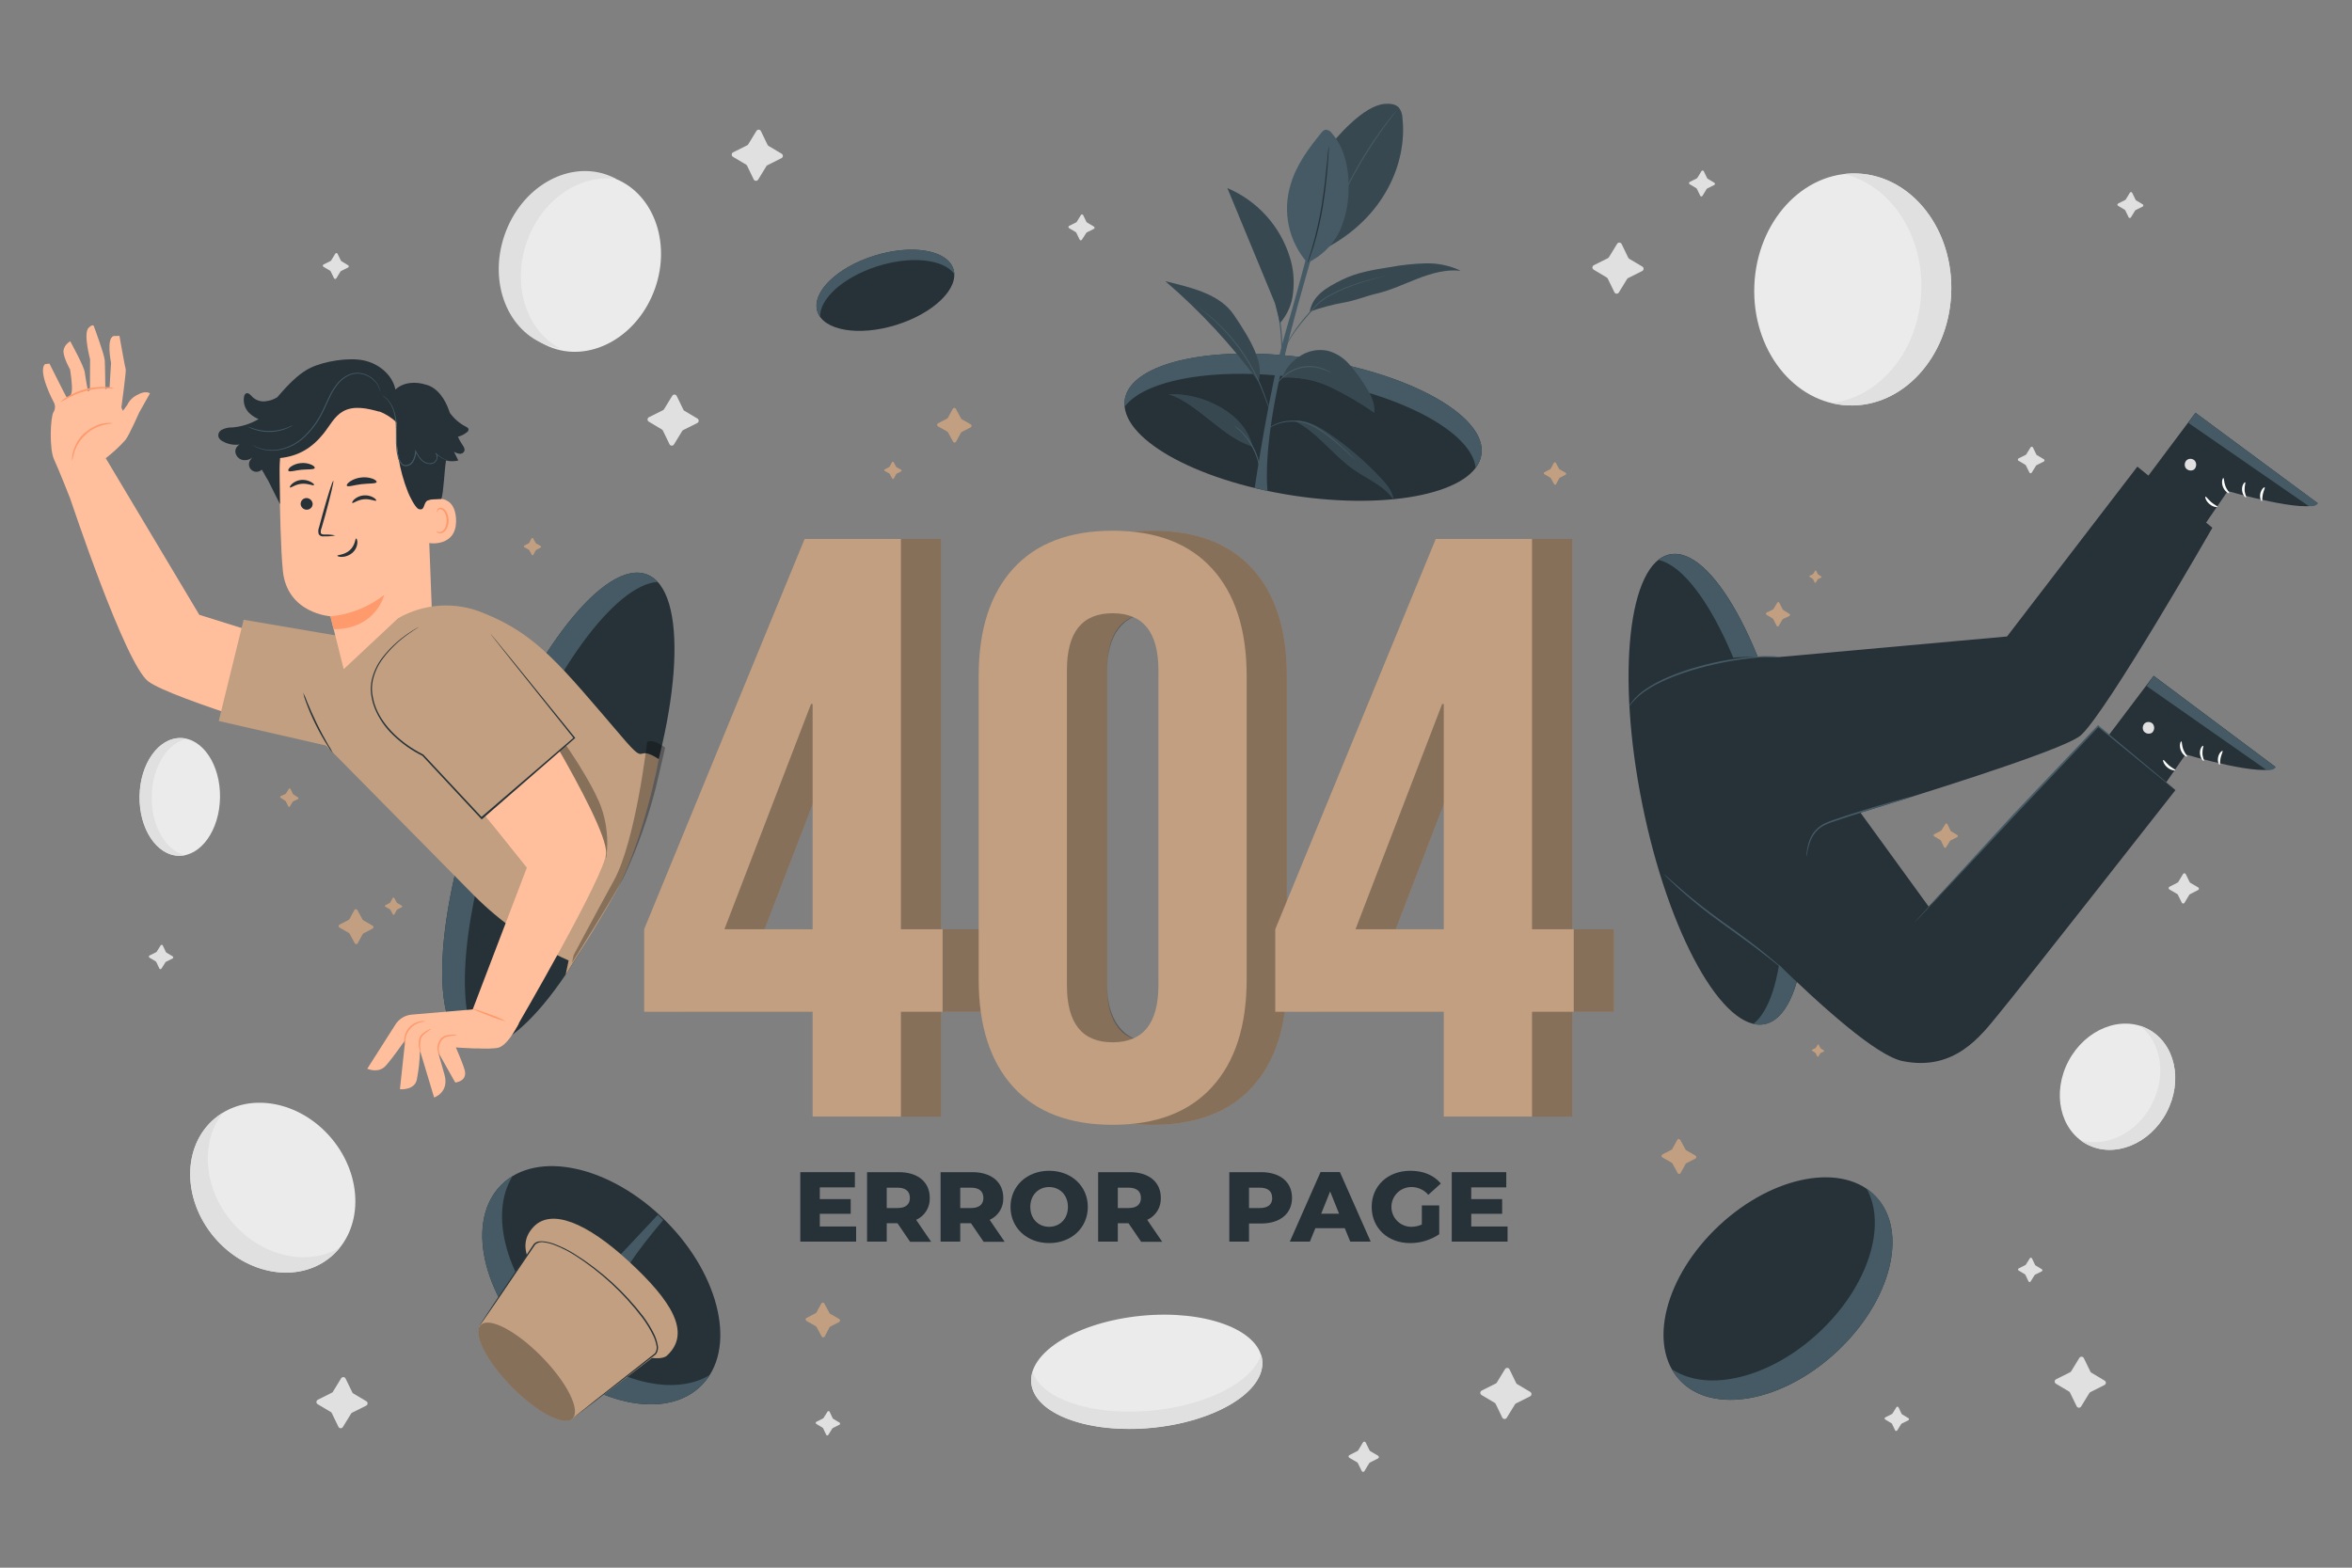 <svg width="750" height="500" viewBox="0 0 750 500" fill="none" xmlns="http://www.w3.org/2000/svg">
<rect x="0" y="0" width="750" height="500" fill="#808080" stroke="none"/>
<path d="M622.187 93.576C623.004 73.152 609.614 56.033 592.281 55.34C574.948 54.647 560.234 70.642 559.417 91.066C558.601 111.489 571.99 128.608 589.323 129.301C606.657 129.994 621.37 114 622.187 93.576Z" fill="#EBEBEB"/>
<path d="M612.64 93.35C611.75 111.95 599.34 126.75 584.03 128.56C585.67 128.959 587.344 129.2 589.03 129.28C606.36 130.17 621.2 114.34 622.18 93.92C623.16 73.5 609.91 56.24 592.58 55.35C591.069 55.274 589.553 55.325 588.05 55.5C602.84 59.09 613.52 74.94 612.64 93.35Z" fill="#E0E0E0"/>
<path d="M367.406 455.394C387.743 453.403 403.447 443.791 402.482 433.925C401.516 424.058 384.246 417.674 363.909 419.664C343.572 421.655 327.868 431.267 328.833 441.133C329.799 450.999 347.069 457.384 367.406 455.394Z" fill="#EBEBEB"/>
<path d="M366 450C347.44 451.47 332 446 329.26 437.47C328.967 438.412 328.826 439.394 328.84 440.38C329.01 450.32 345.64 457.08 366 455.47C386.36 453.86 402.74 444.52 402.57 434.58C402.554 433.71 402.409 432.847 402.14 432.02C399.45 440.83 384.34 448.58 366 450Z" fill="#E0E0E0"/>
<path d="M105.48 400.879C115.831 392.208 115.943 375.294 105.73 363.101C95.517 350.907 78.845 348.051 68.493 356.722C58.142 365.393 58.03 382.307 68.243 394.5C78.456 406.694 95.128 409.549 105.48 400.879Z" fill="#EBEBEB"/>
<path d="M74 389.8C83.4 400.8 98.08 404.06 108.37 397.89C107.548 398.912 106.634 399.856 105.64 400.71C95.39 409.49 78.72 406.8 68.41 394.71C58.1 382.62 58.05 365.66 68.3 356.88C69.197 356.114 70.157 355.425 71.17 354.82C63.78 364 64.73 378.88 74 389.8Z" fill="#E0E0E0"/>
<path d="M70.162 254.351C70.314 243.98 64.689 235.488 57.598 235.384C50.508 235.28 44.636 243.603 44.484 253.974C44.332 264.345 49.957 272.836 57.048 272.94C64.138 273.044 70.01 264.721 70.162 254.351Z" fill="#EBEBEB"/>
<path d="M48.39 253.86C48.18 263.31 52.79 271.28 58.97 272.77C58.312 272.907 57.641 272.967 56.97 272.95C49.88 272.74 44.31 264.16 44.54 253.79C44.77 243.42 50.69 235.18 57.78 235.39C58.401 235.407 59.017 235.491 59.62 235.64C53.43 236.89 48.59 244.51 48.39 253.86Z" fill="#E0E0E0"/>
<path d="M659.61 338.39C654.24 348.53 656.87 360.44 665.5 364.97C674.13 369.5 685.5 364.97 690.85 354.82C696.2 344.67 693.59 332.77 684.97 328.23C676.35 323.69 665 328.24 659.61 338.39Z" fill="#EBEBEB"/>
<path d="M686.09 352.37C690.99 343.12 689.23 332.37 682.35 327.15C683.254 327.43 684.131 327.791 684.97 328.23C693.59 332.77 696.23 344.67 690.85 354.82C685.47 364.97 674.12 369.51 665.5 365C664.745 364.606 664.026 364.148 663.35 363.63C671.53 366.11 681.24 361.52 686.09 352.37Z" fill="#E0E0E0"/>
<path d="M208.893 91.94C214.158 76.931 208.097 61.14 195.355 56.67C182.612 52.201 168.015 60.745 162.75 75.754C157.485 90.763 163.546 106.554 176.288 111.023C189.031 115.493 203.628 106.949 208.893 91.94Z" fill="#EBEBEB"/>
<path d="M167.9 77.4C163.21 91.11 167.9 105.4 178.5 111.07C177.205 110.887 175.93 110.585 174.69 110.17C161.9 105.84 155.69 90.17 160.85 75.08C166.01 59.99 180.53 51.34 193.32 55.66C194.435 56.044 195.519 56.515 196.56 57.07C184.81 55.42 172.54 63.82 167.9 77.4Z" fill="#E0E0E0"/>
<path d="M519.51 82.53L523.72 85.03C523.844 85.107 523.944 85.215 524.011 85.344C524.079 85.474 524.11 85.618 524.101 85.764C524.093 85.909 524.046 86.049 523.965 86.17C523.884 86.291 523.771 86.388 523.64 86.45L519.18 88.68C519.04 88.75 518.923 88.857 518.84 88.99L516.23 93.25C516.16 93.377 516.057 93.483 515.932 93.557C515.808 93.631 515.665 93.67 515.52 93.67C515.375 93.67 515.232 93.631 515.107 93.557C514.982 93.483 514.88 93.377 514.81 93.25L512.68 88.85C512.612 88.711 512.504 88.596 512.37 88.52L508.17 86C508.046 85.923 507.946 85.815 507.878 85.686C507.811 85.556 507.78 85.412 507.788 85.266C507.797 85.121 507.844 84.981 507.925 84.86C508.006 84.739 508.118 84.642 508.25 84.58L512.71 82.35C512.85 82.28 512.967 82.173 513.05 82.04L515.65 77.79C515.721 77.663 515.825 77.557 515.951 77.484C516.076 77.41 516.219 77.371 516.365 77.371C516.511 77.371 516.653 77.41 516.779 77.484C516.905 77.557 517.009 77.663 517.08 77.79L519.21 82.19C519.276 82.329 519.38 82.447 519.51 82.53Z" fill="#E0E0E0"/>
<path d="M112.62 444.41L116.83 446.91C116.954 446.987 117.055 447.095 117.122 447.225C117.189 447.354 117.22 447.498 117.212 447.644C117.204 447.789 117.156 447.929 117.075 448.05C116.994 448.171 116.882 448.268 116.75 448.33L112.29 450.56C112.151 450.63 112.033 450.737 111.95 450.87L109.34 455.13C109.266 455.255 109.16 455.358 109.032 455.427C108.905 455.497 108.761 455.531 108.615 455.526C108.47 455.521 108.329 455.476 108.207 455.398C108.084 455.32 107.986 455.21 107.92 455.08L105.79 450.68C105.72 450.543 105.613 450.429 105.48 450.35L101.28 447.85C101.157 447.773 101.056 447.665 100.989 447.535C100.922 447.406 100.891 447.262 100.899 447.116C100.907 446.971 100.954 446.831 101.035 446.71C101.117 446.589 101.229 446.492 101.36 446.43L105.82 444.19C105.962 444.123 106.081 444.015 106.16 443.88L108.76 439.63C108.83 439.503 108.933 439.397 109.058 439.323C109.183 439.249 109.325 439.21 109.47 439.21C109.615 439.21 109.758 439.249 109.883 439.323C110.008 439.397 110.11 439.503 110.18 439.63L112.32 444.04C112.38 444.191 112.485 444.32 112.62 444.41V444.41Z" fill="#E0E0E0"/>
<path d="M483.76 441.44L487.97 443.94C488.094 444.017 488.194 444.125 488.261 444.255C488.328 444.384 488.36 444.528 488.351 444.674C488.343 444.819 488.296 444.959 488.215 445.08C488.134 445.201 488.021 445.298 487.89 445.36L483.43 447.6C483.288 447.667 483.169 447.775 483.09 447.91L480.48 452.16C480.41 452.287 480.307 452.393 480.182 452.467C480.058 452.541 479.915 452.58 479.77 452.58C479.625 452.58 479.482 452.541 479.357 452.467C479.233 452.393 479.13 452.287 479.06 452.16L476.93 447.75C476.86 447.613 476.752 447.499 476.62 447.42L472.42 444.92C472.296 444.843 472.196 444.735 472.128 444.605C472.061 444.476 472.03 444.332 472.038 444.186C472.047 444.041 472.094 443.901 472.175 443.78C472.256 443.659 472.368 443.562 472.5 443.5L476.96 441.27C477.1 441.2 477.217 441.093 477.3 440.96L479.9 436.7C479.971 436.573 480.075 436.467 480.201 436.394C480.326 436.32 480.469 436.281 480.615 436.281C480.761 436.281 480.903 436.32 481.029 436.394C481.155 436.467 481.259 436.573 481.33 436.7L483.46 441.1C483.525 441.24 483.629 441.358 483.76 441.44V441.44Z" fill="#E0E0E0"/>
<path d="M666.92 437.83L671.12 440.34C671.244 440.415 671.346 440.521 671.414 440.649C671.482 440.777 671.515 440.921 671.508 441.066C671.5 441.211 671.454 441.351 671.373 441.471C671.293 441.592 671.181 441.688 671.05 441.75L666.58 444C666.44 444.07 666.322 444.177 666.24 444.31L663.64 448.56C663.57 448.687 663.467 448.793 663.342 448.867C663.217 448.941 663.075 448.98 662.93 448.98C662.784 448.98 662.642 448.941 662.517 448.867C662.392 448.793 662.289 448.687 662.22 448.56L660.08 444.16C660.017 444.019 659.912 443.9 659.78 443.82L655.58 441.32C655.456 441.244 655.354 441.136 655.286 441.008C655.218 440.879 655.186 440.735 655.193 440.589C655.201 440.444 655.247 440.303 655.327 440.182C655.407 440.061 655.519 439.963 655.65 439.9L660.11 437.67C660.249 437.6 660.367 437.493 660.45 437.36L663.06 433.1C663.134 432.975 663.24 432.872 663.368 432.803C663.495 432.733 663.639 432.699 663.784 432.704C663.93 432.709 664.071 432.754 664.193 432.832C664.315 432.91 664.414 433.02 664.48 433.15L666.62 437.55C666.691 437.67 666.795 437.767 666.92 437.83V437.83Z" fill="#E0E0E0"/>
<path d="M218.21 131L222.41 133.5C222.534 133.576 222.635 133.684 222.703 133.812C222.771 133.941 222.803 134.086 222.796 134.231C222.789 134.376 222.742 134.517 222.662 134.638C222.582 134.759 222.471 134.857 222.34 134.92L217.87 137.16C217.73 137.23 217.612 137.337 217.53 137.47L214.93 141.72C214.86 141.847 214.757 141.953 214.632 142.027C214.507 142.101 214.365 142.14 214.22 142.14C214.074 142.14 213.932 142.101 213.807 142.027C213.682 141.953 213.579 141.847 213.51 141.72L211.37 137.31C211.303 137.173 211.199 137.059 211.07 136.98L206.87 134.48C206.746 134.404 206.644 134.296 206.576 134.168C206.508 134.039 206.476 133.894 206.483 133.749C206.491 133.604 206.537 133.463 206.617 133.342C206.697 133.221 206.809 133.123 206.94 133.06L211.41 130.83C211.544 130.757 211.658 130.65 211.74 130.52L214.35 126.26C214.419 126.133 214.522 126.027 214.647 125.953C214.772 125.879 214.914 125.84 215.06 125.84C215.205 125.84 215.347 125.879 215.472 125.953C215.597 126.027 215.7 126.133 215.77 126.26L217.91 130.66C217.972 130.802 218.076 130.921 218.21 131V131Z" fill="#E0E0E0"/>
<path d="M245.06 46.53L249.26 49.03C249.384 49.107 249.484 49.215 249.551 49.344C249.619 49.474 249.65 49.618 249.641 49.764C249.633 49.909 249.586 50.05 249.505 50.17C249.424 50.291 249.311 50.388 249.18 50.45L244.72 52.69C244.578 52.757 244.46 52.865 244.38 53L241.78 57.25C241.709 57.377 241.605 57.483 241.479 57.556C241.354 57.63 241.211 57.669 241.065 57.669C240.919 57.669 240.776 57.63 240.651 57.556C240.525 57.483 240.421 57.377 240.35 57.25L238.22 52.84C238.151 52.706 238.047 52.592 237.92 52.51L233.71 50C233.586 49.923 233.486 49.815 233.419 49.685C233.351 49.556 233.32 49.412 233.328 49.266C233.337 49.121 233.384 48.98 233.465 48.86C233.546 48.739 233.658 48.642 233.79 48.58L238.25 46.35C238.39 46.28 238.507 46.173 238.59 46.04L241.2 41.78C241.27 41.653 241.373 41.547 241.497 41.473C241.622 41.399 241.765 41.36 241.91 41.36C242.055 41.36 242.198 41.399 242.322 41.473C242.447 41.547 242.55 41.653 242.62 41.78L244.75 46.18C244.814 46.326 244.922 46.449 245.06 46.53V46.53Z" fill="#E0E0E0"/>
<path d="M108.88 83.32L111 84.59C111.065 84.625 111.119 84.677 111.157 84.741C111.194 84.804 111.214 84.876 111.214 84.95C111.214 85.024 111.194 85.096 111.157 85.159C111.119 85.223 111.065 85.275 111 85.31L108.74 86.45C108.671 86.483 108.612 86.535 108.57 86.6L107.25 88.76C107.214 88.824 107.161 88.878 107.096 88.915C107.032 88.953 106.959 88.972 106.885 88.972C106.811 88.972 106.738 88.953 106.674 88.915C106.61 88.878 106.557 88.824 106.52 88.76L105.44 86.53C105.407 86.46 105.355 86.401 105.29 86.36L103.15 85.09C103.086 85.055 103.032 85.003 102.994 84.939C102.956 84.876 102.937 84.804 102.937 84.73C102.937 84.656 102.956 84.584 102.994 84.521C103.032 84.457 103.086 84.405 103.15 84.37L105.42 83.23C105.49 83.197 105.549 83.145 105.59 83.08L106.91 80.92C106.946 80.855 106.998 80.801 107.061 80.764C107.124 80.726 107.197 80.706 107.27 80.706C107.344 80.706 107.416 80.726 107.48 80.764C107.543 80.801 107.595 80.855 107.63 80.92L108.72 83.15C108.753 83.223 108.809 83.283 108.88 83.32V83.32Z" fill="#E0E0E0"/>
<path d="M346.69 71L348.82 72.27C348.885 72.305 348.939 72.357 348.976 72.421C349.014 72.484 349.034 72.556 349.034 72.63C349.034 72.704 349.014 72.776 348.976 72.839C348.939 72.903 348.885 72.955 348.82 72.99L346.56 74.12C346.488 74.154 346.428 74.21 346.39 74.28L345 76.44C344.965 76.505 344.913 76.559 344.849 76.596C344.786 76.634 344.714 76.654 344.64 76.654C344.566 76.654 344.494 76.634 344.431 76.596C344.367 76.559 344.315 76.505 344.28 76.44L343.2 74.21C343.167 74.14 343.115 74.081 343.05 74.04L340.91 72.77C340.845 72.735 340.791 72.683 340.754 72.619C340.716 72.556 340.696 72.484 340.696 72.41C340.696 72.336 340.716 72.264 340.754 72.201C340.791 72.137 340.845 72.085 340.91 72.05L343.18 70.92C343.25 70.883 343.309 70.828 343.35 70.76L344.67 68.6C344.705 68.535 344.757 68.481 344.821 68.444C344.884 68.406 344.956 68.386 345.03 68.386C345.104 68.386 345.176 68.406 345.239 68.444C345.303 68.481 345.355 68.535 345.39 68.6L346.47 70.84C346.525 70.915 346.602 70.971 346.69 71V71Z" fill="#E0E0E0"/>
<path d="M544.51 57L546.65 58.27C546.714 58.305 546.768 58.357 546.806 58.421C546.844 58.484 546.863 58.556 546.863 58.63C546.863 58.704 546.844 58.776 546.806 58.839C546.768 58.903 546.714 58.955 546.65 58.99L544.38 60.12C544.31 60.157 544.251 60.212 544.21 60.28L542.89 62.44C542.854 62.505 542.802 62.559 542.739 62.596C542.676 62.634 542.603 62.654 542.53 62.654C542.456 62.654 542.384 62.634 542.32 62.596C542.257 62.559 542.205 62.505 542.17 62.44L541.09 60.2C541.053 60.13 540.997 60.071 540.93 60.03L538.8 58.76C538.735 58.725 538.681 58.673 538.643 58.609C538.606 58.546 538.586 58.474 538.586 58.4C538.586 58.326 538.606 58.254 538.643 58.191C538.681 58.127 538.735 58.075 538.8 58.04L541.06 56.91C541.132 56.876 541.192 56.82 541.23 56.75L542.56 54.59C542.595 54.525 542.647 54.471 542.71 54.434C542.774 54.396 542.846 54.376 542.92 54.376C542.993 54.376 543.066 54.396 543.129 54.434C543.192 54.471 543.244 54.525 543.28 54.59L544.36 56.82C544.391 56.893 544.443 56.956 544.51 57V57Z" fill="#E0E0E0"/>
<path d="M681.13 63.9L683.26 65.17C683.325 65.205 683.379 65.257 683.416 65.321C683.454 65.384 683.474 65.456 683.474 65.53C683.474 65.604 683.454 65.676 683.416 65.739C683.379 65.803 683.325 65.855 683.26 65.89L681 67C680.93 67.037 680.871 67.092 680.83 67.16L679.51 69.32C679.473 69.384 679.42 69.438 679.356 69.475C679.292 69.513 679.219 69.532 679.145 69.532C679.071 69.532 678.998 69.513 678.934 69.475C678.87 69.438 678.817 69.384 678.78 69.32L677.7 67.08C677.667 67.01 677.615 66.951 677.55 66.91L675.41 65.64C675.345 65.605 675.291 65.553 675.254 65.489C675.216 65.426 675.196 65.354 675.196 65.28C675.196 65.206 675.216 65.134 675.254 65.071C675.291 65.007 675.345 64.955 675.41 64.92L677.68 63.79C677.753 63.756 677.812 63.7 677.85 63.63L679.17 61.47C679.205 61.405 679.257 61.351 679.321 61.314C679.384 61.276 679.456 61.256 679.53 61.256C679.604 61.256 679.676 61.276 679.739 61.314C679.803 61.351 679.855 61.405 679.89 61.47L681 63.73C681.025 63.799 681.07 63.858 681.13 63.9V63.9Z" fill="#E0E0E0"/>
<path d="M436.94 462.83L439.44 464.29C439.515 464.333 439.577 464.395 439.62 464.469C439.663 464.544 439.686 464.629 439.686 464.715C439.686 464.801 439.663 464.886 439.62 464.961C439.577 465.035 439.515 465.097 439.44 465.14L436.81 466.48C436.728 466.524 436.658 466.59 436.61 466.67L435.09 469.2C435.047 469.275 434.985 469.337 434.911 469.38C434.836 469.423 434.751 469.446 434.665 469.446C434.579 469.446 434.494 469.423 434.42 469.38C434.345 469.337 434.283 469.275 434.24 469.2L432.96 466.6C432.916 466.523 432.855 466.458 432.78 466.41L430.27 464.95C430.195 464.909 430.133 464.848 430.089 464.774C430.045 464.7 430.022 464.616 430.022 464.53C430.022 464.444 430.045 464.36 430.089 464.286C430.133 464.212 430.195 464.151 430.27 464.11L432.9 462.76C432.982 462.72 433.052 462.657 433.1 462.58L434.62 460.04C434.663 459.965 434.725 459.903 434.8 459.86C434.874 459.817 434.959 459.794 435.045 459.794C435.131 459.794 435.216 459.817 435.291 459.86C435.365 459.903 435.427 459.965 435.47 460.04L436.75 462.64C436.792 462.722 436.858 462.788 436.94 462.83V462.83Z" fill="#E0E0E0"/>
<path d="M698.43 281.56L700.94 283.02C701.015 283.061 701.078 283.122 701.121 283.196C701.165 283.27 701.188 283.354 701.188 283.44C701.188 283.526 701.165 283.61 701.121 283.684C701.078 283.758 701.015 283.818 700.94 283.86L698.31 285.21C698.226 285.251 698.156 285.318 698.11 285.4L696.59 287.93C696.547 288.005 696.485 288.067 696.411 288.11C696.336 288.153 696.251 288.176 696.165 288.176C696.079 288.176 695.994 288.153 695.919 288.11C695.845 288.067 695.783 288.005 695.74 287.93L694.46 285.33C694.418 285.248 694.352 285.182 694.27 285.14L691.77 283.68C691.695 283.638 691.632 283.578 691.589 283.504C691.545 283.43 691.522 283.346 691.522 283.26C691.522 283.174 691.545 283.09 691.589 283.016C691.632 282.942 691.695 282.882 691.77 282.84L694.4 281.49C694.483 281.446 694.552 281.38 694.6 281.3L696.12 278.77C696.163 278.695 696.225 278.633 696.299 278.59C696.374 278.547 696.459 278.524 696.545 278.524C696.631 278.524 696.716 278.547 696.791 278.59C696.865 278.633 696.927 278.695 696.97 278.77L698.25 281.37C698.291 281.449 698.353 281.515 698.43 281.56V281.56Z" fill="#E0E0E0"/>
<path d="M53.05 303.82L55.05 305.01C55.11 305.044 55.16 305.093 55.195 305.153C55.23 305.213 55.249 305.281 55.249 305.35C55.249 305.419 55.23 305.487 55.195 305.547C55.16 305.607 55.11 305.656 55.05 305.69L52.91 306.76C52.845 306.796 52.79 306.848 52.75 306.91L51.5 308.91C51.466 308.97 51.416 309.021 51.357 309.056C51.297 309.091 51.229 309.109 51.16 309.109C51.09 309.109 51.022 309.091 50.963 309.056C50.903 309.021 50.854 308.97 50.82 308.91L49.82 306.8C49.783 306.735 49.732 306.68 49.67 306.64L47.67 305.44C47.609 305.406 47.559 305.357 47.524 305.297C47.489 305.237 47.471 305.169 47.471 305.1C47.471 305.031 47.489 304.963 47.524 304.903C47.559 304.843 47.609 304.794 47.67 304.76L49.81 303.69C49.879 303.66 49.935 303.607 49.97 303.54L51.22 301.54C51.251 301.477 51.3 301.424 51.36 301.387C51.42 301.349 51.489 301.33 51.56 301.33C51.63 301.33 51.7 301.349 51.76 301.387C51.82 301.424 51.868 301.477 51.9 301.54L52.9 303.65C52.938 303.716 52.989 303.774 53.05 303.82V303.82Z" fill="#E0E0E0"/>
<path d="M265.69 452.52L267.69 453.72C267.751 453.754 267.801 453.803 267.836 453.863C267.871 453.923 267.889 453.991 267.889 454.06C267.889 454.129 267.871 454.197 267.836 454.257C267.801 454.317 267.751 454.366 267.69 454.4L265.55 455.47C265.484 455.504 265.428 455.556 265.39 455.62L264.14 457.62C264.106 457.68 264.057 457.731 263.997 457.766C263.938 457.801 263.869 457.819 263.8 457.819C263.731 457.819 263.663 457.801 263.603 457.766C263.544 457.731 263.494 457.68 263.46 457.62L262.46 455.51C262.424 455.445 262.372 455.39 262.31 455.35L260.31 454.15C260.25 454.116 260.2 454.067 260.165 454.007C260.13 453.947 260.111 453.879 260.111 453.81C260.111 453.741 260.13 453.673 260.165 453.613C260.2 453.553 260.25 453.504 260.31 453.47L262.45 452.4C262.519 452.37 262.576 452.317 262.61 452.25L263.86 450.25C263.894 450.19 263.944 450.139 264.003 450.104C264.063 450.069 264.131 450.051 264.2 450.051C264.27 450.051 264.337 450.069 264.397 450.104C264.457 450.139 264.506 450.19 264.54 450.25L265.54 452.36C265.574 452.427 265.626 452.482 265.69 452.52V452.52Z" fill="#E0E0E0"/>
<path d="M649.08 403.6L651.08 404.8C651.14 404.834 651.19 404.883 651.225 404.943C651.26 405.003 651.279 405.071 651.279 405.14C651.279 405.209 651.26 405.277 651.225 405.337C651.19 405.397 651.14 405.446 651.08 405.48L648.94 406.55C648.873 406.584 648.818 406.636 648.78 406.7L647.53 408.7C647.496 408.76 647.446 408.811 647.387 408.846C647.327 408.881 647.259 408.899 647.19 408.899C647.12 408.899 647.052 408.881 646.993 408.846C646.933 408.811 646.884 408.76 646.85 408.7L645.85 406.59C645.82 406.524 645.771 406.468 645.71 406.43L643.71 405.23C643.649 405.196 643.599 405.147 643.564 405.087C643.529 405.027 643.511 404.959 643.511 404.89C643.511 404.821 643.529 404.753 643.564 404.693C643.599 404.633 643.649 404.584 643.71 404.55L645.85 403.48C645.919 403.45 645.975 403.397 646.01 403.33L647.26 401.33C647.294 401.27 647.343 401.219 647.403 401.184C647.462 401.149 647.53 401.131 647.6 401.131C647.669 401.131 647.737 401.149 647.797 401.184C647.856 401.219 647.906 401.27 647.94 401.33L648.94 403.43C648.969 403.499 649.018 403.558 649.08 403.6V403.6Z" fill="#E0E0E0"/>
<path d="M606.54 451.1L608.54 452.3C608.6 452.334 608.65 452.383 608.685 452.443C608.72 452.503 608.739 452.571 608.739 452.64C608.739 452.709 608.72 452.777 608.685 452.837C608.65 452.897 608.6 452.946 608.54 452.98L606.4 454.05C606.331 454.08 606.275 454.133 606.24 454.2L604.99 456.2C604.956 456.26 604.907 456.311 604.847 456.346C604.787 456.381 604.719 456.399 604.65 456.399C604.581 456.399 604.513 456.381 604.453 456.346C604.393 456.311 604.344 456.26 604.31 456.2L603.31 454.09C603.273 454.028 603.222 453.977 603.16 453.94L601.16 452.74C601.099 452.706 601.049 452.657 601.014 452.597C600.979 452.537 600.961 452.469 600.961 452.4C600.961 452.331 600.979 452.263 601.014 452.203C601.049 452.143 601.099 452.094 601.16 452.06L603.3 450.99C603.365 450.954 603.419 450.902 603.46 450.84L604.71 448.84C604.744 448.78 604.793 448.729 604.853 448.694C604.913 448.659 604.981 448.641 605.05 448.641C605.119 448.641 605.187 448.659 605.247 448.694C605.307 448.729 605.356 448.78 605.39 448.84L606.39 450.95C606.428 451.011 606.479 451.062 606.54 451.1Z" fill="#E0E0E0"/>
<path d="M649.55 145.17L651.73 146.47C651.794 146.507 651.848 146.56 651.885 146.624C651.922 146.688 651.942 146.761 651.942 146.835C651.942 146.909 651.922 146.982 651.885 147.046C651.848 147.11 651.794 147.163 651.73 147.2L649.41 148.36C649.34 148.397 649.281 148.452 649.24 148.52L647.88 150.73C647.843 150.794 647.79 150.848 647.726 150.885C647.662 150.923 647.589 150.942 647.515 150.942C647.441 150.942 647.368 150.923 647.304 150.885C647.24 150.848 647.186 150.794 647.15 150.73L646 148.42C645.966 148.348 645.91 148.288 645.84 148.25L643.66 146.95C643.593 146.914 643.537 146.861 643.498 146.796C643.459 146.73 643.438 146.656 643.438 146.58C643.438 146.504 643.459 146.43 643.498 146.364C643.537 146.299 643.593 146.246 643.66 146.21L645.98 145.06C646.05 145.019 646.109 144.961 646.15 144.89L647.5 142.69C647.536 142.623 647.589 142.567 647.654 142.528C647.719 142.489 647.794 142.469 647.87 142.469C647.946 142.469 648.02 142.489 648.085 142.528C648.15 142.567 648.204 142.623 648.24 142.69L649.35 144.97C649.367 145.015 649.394 145.057 649.429 145.091C649.463 145.126 649.504 145.152 649.55 145.17V145.17Z" fill="#E0E0E0"/>
<path d="M579.761 183.21L580.761 183.86C580.792 183.876 580.819 183.9 580.837 183.93C580.856 183.96 580.866 183.995 580.866 184.03C580.866 184.065 580.856 184.1 580.837 184.13C580.819 184.16 580.792 184.184 580.761 184.2L579.701 184.71C579.665 184.726 579.637 184.754 579.621 184.79L579.021 185.79C579.003 185.821 578.978 185.847 578.947 185.865C578.916 185.884 578.881 185.893 578.846 185.893C578.81 185.893 578.775 185.884 578.744 185.865C578.713 185.847 578.688 185.821 578.671 185.79L578.121 184.7C578.102 184.666 578.074 184.638 578.041 184.62L577.041 183.97C577.009 183.954 576.983 183.93 576.964 183.9C576.945 183.87 576.936 183.835 576.936 183.8C576.936 183.765 576.945 183.73 576.964 183.7C576.983 183.67 577.009 183.646 577.041 183.63L578.111 183.12C578.144 183.102 578.172 183.074 578.191 183.04L578.791 182.04C578.806 182.008 578.831 181.982 578.861 181.963C578.891 181.945 578.925 181.935 578.961 181.935C578.996 181.935 579.031 181.945 579.061 181.963C579.091 181.982 579.115 182.008 579.131 182.04L579.691 183.13C579.705 183.163 579.73 183.191 579.761 183.21V183.21Z" fill="#C19F80"/>
<path d="M580.58 334.37L581.58 335.02C581.612 335.036 581.638 335.06 581.657 335.09C581.675 335.12 581.685 335.155 581.685 335.19C581.685 335.225 581.675 335.26 581.657 335.29C581.638 335.32 581.612 335.344 581.58 335.36L580.52 335.87C580.484 335.885 580.455 335.914 580.44 335.95L579.84 336.95C579.823 336.981 579.797 337.007 579.767 337.025C579.736 337.044 579.701 337.053 579.665 337.053C579.629 337.053 579.594 337.044 579.563 337.025C579.533 337.007 579.507 336.981 579.49 336.95L578.94 335.86C578.919 335.828 578.891 335.801 578.86 335.78L577.86 335.14C577.829 335.123 577.803 335.097 577.785 335.067C577.766 335.036 577.757 335.001 577.757 334.965C577.757 334.929 577.766 334.894 577.785 334.863C577.803 334.833 577.829 334.807 577.86 334.79L578.93 334.28C578.961 334.262 578.988 334.238 579.01 334.21L579.6 333.21C579.617 333.179 579.643 333.153 579.673 333.135C579.704 333.116 579.739 333.107 579.775 333.107C579.811 333.107 579.846 333.116 579.877 333.135C579.907 333.153 579.933 333.179 579.95 333.21L580.5 334.3C580.522 334.328 580.549 334.352 580.58 334.37V334.37Z" fill="#C19F80"/>
<path d="M622.11 265.1L624.11 266.3C624.171 266.334 624.221 266.383 624.256 266.443C624.291 266.503 624.309 266.571 624.309 266.64C624.309 266.709 624.291 266.777 624.256 266.837C624.221 266.897 624.171 266.946 624.11 266.98L622 268.05C621.931 268.083 621.872 268.135 621.83 268.2L620.59 270.2C620.556 270.26 620.507 270.311 620.447 270.346C620.387 270.381 620.319 270.399 620.25 270.399C620.181 270.399 620.113 270.381 620.053 270.346C619.994 270.311 619.944 270.26 619.91 270.2L618.91 268.1C618.881 268.034 618.832 267.978 618.77 267.94L616.77 266.74C616.71 266.706 616.66 266.657 616.625 266.597C616.59 266.537 616.571 266.469 616.571 266.4C616.571 266.331 616.59 266.263 616.625 266.203C616.66 266.143 616.71 266.094 616.77 266.06L618.91 264.99C618.979 264.96 619.036 264.907 619.07 264.84L620.32 262.84C620.354 262.78 620.404 262.729 620.463 262.694C620.523 262.659 620.591 262.641 620.66 262.641C620.729 262.641 620.797 262.659 620.857 262.694C620.917 262.729 620.966 262.78 621 262.84L622 264.95C622.021 265.01 622.059 265.062 622.11 265.1V265.1Z" fill="#C19F80"/>
<path d="M568.6 194.53L570.6 195.78C570.661 195.812 570.712 195.861 570.747 195.92C570.782 195.979 570.801 196.046 570.801 196.115C570.801 196.184 570.782 196.251 570.747 196.31C570.712 196.369 570.661 196.418 570.6 196.45L568.53 197.45C568.466 197.486 568.411 197.538 568.37 197.6L567.21 199.6C567.176 199.66 567.127 199.711 567.067 199.746C567.008 199.781 566.94 199.799 566.87 199.799C566.801 199.799 566.733 199.781 566.673 199.746C566.614 199.711 566.564 199.66 566.53 199.6L565.46 197.47C565.424 197.405 565.372 197.35 565.31 197.31L563.31 196.06C563.25 196.026 563.2 195.977 563.165 195.917C563.13 195.857 563.111 195.789 563.111 195.72C563.111 195.651 563.13 195.583 563.165 195.523C563.2 195.463 563.25 195.414 563.31 195.38L565.39 194.38C565.454 194.35 565.506 194.301 565.54 194.24L566.71 192.24C566.743 192.179 566.791 192.129 566.85 192.093C566.909 192.058 566.977 192.039 567.045 192.039C567.114 192.039 567.182 192.058 567.241 192.093C567.3 192.129 567.348 192.179 567.38 192.24L568.46 194.36C568.49 194.429 568.538 194.488 568.6 194.53Z" fill="#C19F80"/>
<path d="M93.52 253.35L95.05 254.35C95.096 254.375 95.135 254.412 95.161 254.457C95.188 254.501 95.202 254.553 95.202 254.605C95.202 254.657 95.188 254.709 95.161 254.753C95.135 254.798 95.096 254.835 95.05 254.86L93.46 255.6C93.409 255.622 93.367 255.661 93.34 255.71L92.43 257.2C92.405 257.246 92.368 257.284 92.324 257.311C92.279 257.338 92.227 257.352 92.175 257.352C92.123 257.352 92.072 257.338 92.027 257.311C91.982 257.284 91.945 257.246 91.92 257.2L91.13 255.58C91.101 255.528 91.06 255.483 91.01 255.45L89.49 254.45C89.445 254.424 89.406 254.386 89.38 254.34C89.354 254.295 89.34 254.243 89.34 254.19C89.34 254.137 89.354 254.086 89.38 254.04C89.406 253.994 89.445 253.956 89.49 253.93L91.07 253.2C91.123 253.18 91.166 253.141 91.19 253.09L92.1 251.6C92.125 251.554 92.162 251.516 92.207 251.489C92.252 251.462 92.303 251.448 92.355 251.448C92.407 251.448 92.459 251.462 92.504 251.489C92.549 251.516 92.585 251.554 92.61 251.6L93.41 253.22C93.436 253.272 93.473 253.316 93.52 253.35V253.35Z" fill="#C19F80"/>
<path d="M126.64 288L128.12 288.85C128.164 288.873 128.201 288.907 128.227 288.949C128.252 288.992 128.266 289.04 128.266 289.09C128.266 289.14 128.252 289.188 128.227 289.231C128.201 289.273 128.164 289.307 128.12 289.33L126.66 290.09C126.614 290.116 126.576 290.154 126.55 290.2L125.77 291.64C125.745 291.684 125.71 291.72 125.667 291.746C125.624 291.771 125.575 291.784 125.525 291.784C125.475 291.784 125.426 291.771 125.382 291.746C125.339 291.72 125.304 291.684 125.28 291.64L124.46 290.15C124.437 290.099 124.399 290.057 124.35 290.03L122.88 289.19C122.836 289.167 122.799 289.133 122.773 289.091C122.747 289.048 122.733 289 122.733 288.95C122.733 288.9 122.747 288.852 122.773 288.809C122.799 288.767 122.836 288.733 122.88 288.71L124.34 287.95C124.384 287.921 124.421 287.884 124.45 287.84L125.23 286.4C125.252 286.356 125.287 286.319 125.329 286.293C125.371 286.267 125.42 286.254 125.47 286.254C125.519 286.254 125.568 286.267 125.61 286.293C125.653 286.319 125.687 286.356 125.71 286.4L126.53 287.89C126.556 287.936 126.594 287.974 126.64 288Z" fill="#C19F80"/>
<path d="M170.94 173.31L172.42 174.16C172.461 174.185 172.496 174.22 172.519 174.262C172.543 174.304 172.556 174.352 172.556 174.4C172.556 174.448 172.543 174.496 172.519 174.538C172.496 174.58 172.461 174.615 172.42 174.64L170.96 175.4C170.913 175.42 170.874 175.455 170.85 175.5L170.06 176.95C170.037 176.994 170.003 177.031 169.96 177.057C169.918 177.083 169.869 177.096 169.82 177.096C169.77 177.096 169.722 177.083 169.679 177.057C169.637 177.031 169.603 176.994 169.58 176.95L168.76 175.45C168.734 175.404 168.696 175.366 168.65 175.34L167.17 174.5C167.126 174.476 167.09 174.44 167.064 174.397C167.039 174.354 167.025 174.305 167.025 174.255C167.025 174.205 167.039 174.156 167.064 174.113C167.09 174.07 167.126 174.034 167.17 174.01L168.63 173.25C168.672 173.227 168.707 173.193 168.73 173.15L169.52 171.7C169.543 171.656 169.577 171.619 169.619 171.593C169.662 171.567 169.71 171.554 169.76 171.554C169.809 171.554 169.858 171.567 169.9 171.593C169.943 171.619 169.977 171.656 170 171.7L170.82 173.19C170.854 173.236 170.894 173.276 170.94 173.31Z" fill="#C19F80"/>
<path d="M285.88 149L287.36 149.85C287.404 149.873 287.441 149.907 287.467 149.949C287.493 149.992 287.507 150.04 287.507 150.09C287.507 150.14 287.493 150.188 287.467 150.231C287.441 150.273 287.404 150.307 287.36 150.33L285.9 151.09C285.875 151.1 285.853 151.115 285.834 151.134C285.815 151.153 285.8 151.175 285.79 151.2L285 152.64C284.977 152.684 284.943 152.721 284.901 152.747C284.858 152.773 284.81 152.786 284.76 152.786C284.711 152.786 284.662 152.773 284.62 152.747C284.577 152.721 284.543 152.684 284.52 152.64L283.7 151.15C283.678 151.099 283.639 151.057 283.59 151.03L282.11 150.19C282.066 150.167 282.029 150.133 282.003 150.091C281.978 150.048 281.964 150 281.964 149.95C281.964 149.9 281.978 149.852 282.003 149.809C282.029 149.767 282.066 149.733 282.11 149.71L283.57 148.95C283.614 148.921 283.651 148.884 283.68 148.84L284.46 147.39C284.485 147.349 284.52 147.314 284.562 147.291C284.604 147.267 284.652 147.254 284.7 147.254C284.749 147.254 284.796 147.267 284.838 147.291C284.88 147.314 284.915 147.349 284.94 147.39L285.76 148.88C285.787 148.931 285.829 148.973 285.88 149V149Z" fill="#C19F80"/>
<path d="M115.841 293.52L118.771 295.2C118.866 295.244 118.948 295.314 119.004 295.403C119.061 295.492 119.092 295.595 119.092 295.7C119.092 295.805 119.061 295.908 119.004 295.997C118.948 296.086 118.866 296.156 118.771 296.2L115.881 297.71C115.787 297.755 115.71 297.829 115.661 297.92L114.101 300.79C114.06 300.889 113.991 300.974 113.902 301.034C113.813 301.094 113.708 301.126 113.601 301.126C113.493 301.126 113.388 301.094 113.299 301.034C113.21 300.974 113.141 300.889 113.101 300.79L111.471 297.79C111.419 297.695 111.343 297.616 111.251 297.56L108.311 295.88C108.211 295.839 108.126 295.77 108.066 295.681C108.007 295.592 107.975 295.487 107.975 295.38C107.975 295.273 108.007 295.168 108.066 295.079C108.126 294.99 108.211 294.921 108.311 294.88L111.211 293.37C111.299 293.321 111.372 293.249 111.421 293.16L112.981 290.29C113.025 290.194 113.095 290.113 113.184 290.056C113.272 289.999 113.375 289.969 113.481 289.969C113.586 289.969 113.689 289.999 113.778 290.056C113.866 290.113 113.937 290.194 113.981 290.29L115.611 293.29C115.664 293.387 115.744 293.467 115.841 293.52V293.52Z" fill="#C19F80"/>
<path d="M306.61 133.66L309.54 135.34C309.626 135.386 309.697 135.455 309.747 135.539C309.797 135.622 309.823 135.718 309.823 135.815C309.823 135.912 309.797 136.008 309.747 136.091C309.697 136.175 309.626 136.244 309.54 136.29L306.65 137.8C306.559 137.848 306.483 137.921 306.43 138.01L304.87 140.88C304.824 140.966 304.755 141.037 304.672 141.087C304.588 141.137 304.493 141.163 304.395 141.163C304.298 141.163 304.202 141.137 304.119 141.087C304.035 141.037 303.967 140.966 303.92 140.88L302.29 137.88C302.238 137.788 302.162 137.712 302.07 137.66L299.14 136C299.044 135.956 298.963 135.886 298.906 135.797C298.85 135.708 298.819 135.605 298.819 135.5C298.819 135.395 298.85 135.292 298.906 135.203C298.963 135.114 299.044 135.044 299.14 135L302.04 133.49C302.131 133.445 302.205 133.371 302.25 133.28L303.81 130.41C303.854 130.314 303.925 130.233 304.013 130.176C304.102 130.119 304.205 130.089 304.31 130.089C304.416 130.089 304.519 130.119 304.607 130.176C304.696 130.233 304.766 130.314 304.81 130.41L306.44 133.41C306.475 133.506 306.533 133.592 306.61 133.66Z" fill="#C19F80"/>
<path d="M264.68 419L267.61 420.68C267.696 420.726 267.767 420.795 267.817 420.878C267.867 420.962 267.893 421.058 267.893 421.155C267.893 421.252 267.867 421.348 267.817 421.431C267.767 421.515 267.696 421.584 267.61 421.63L264.71 423.14C264.619 423.185 264.546 423.259 264.5 423.35L263 426.22C262.956 426.316 262.886 426.397 262.797 426.454C262.709 426.511 262.606 426.541 262.5 426.541C262.395 426.541 262.292 426.511 262.203 426.454C262.115 426.397 262.044 426.316 262 426.22L260.37 423.22C260.318 423.128 260.242 423.052 260.15 423L257.22 421.32C257.125 421.276 257.043 421.206 256.987 421.117C256.93 421.028 256.899 420.925 256.899 420.82C256.899 420.715 256.93 420.612 256.987 420.523C257.043 420.434 257.125 420.364 257.22 420.32L260.12 418.81C260.214 418.765 260.291 418.691 260.34 418.6L261.9 415.73C261.947 415.644 262.015 415.573 262.099 415.523C262.182 415.473 262.278 415.447 262.375 415.447C262.473 415.447 262.568 415.473 262.652 415.523C262.735 415.573 262.804 415.644 262.85 415.73L264.48 418.73C264.52 418.837 264.59 418.93 264.68 419Z" fill="#C19F80"/>
<path d="M537.67 366.86L540.6 368.54C540.696 368.584 540.777 368.654 540.834 368.743C540.891 368.832 540.921 368.935 540.921 369.04C540.921 369.145 540.891 369.248 540.834 369.337C540.777 369.426 540.696 369.496 540.6 369.54L537.72 371C537.629 371.048 537.553 371.121 537.5 371.21L535.94 374.08C535.899 374.179 535.83 374.264 535.741 374.324C535.652 374.384 535.547 374.416 535.44 374.416C535.333 374.416 535.228 374.384 535.139 374.324C535.05 374.264 534.981 374.179 534.94 374.08L533.31 371.08C533.258 370.988 533.182 370.912 533.09 370.86L530.15 369.18C530.054 369.136 529.973 369.066 529.916 368.977C529.859 368.888 529.829 368.785 529.829 368.68C529.829 368.575 529.859 368.472 529.916 368.383C529.973 368.294 530.054 368.224 530.15 368.18L533.05 366.67C533.141 366.625 533.215 366.551 533.26 366.46L534.82 363.59C534.864 363.494 534.934 363.413 535.023 363.356C535.112 363.299 535.215 363.269 535.32 363.269C535.425 363.269 535.528 363.299 535.617 363.356C535.706 363.413 535.776 363.494 535.82 363.59L537.45 366.59C537.49 366.703 537.568 366.798 537.67 366.86V366.86Z" fill="#C19F80"/>
<path d="M497.32 149.69L499.23 150.79C499.287 150.82 499.334 150.864 499.367 150.919C499.4 150.973 499.417 151.036 499.417 151.1C499.417 151.164 499.4 151.227 499.367 151.281C499.334 151.336 499.287 151.38 499.23 151.41L497.34 152.41C497.282 152.443 497.233 152.492 497.2 152.55L496.2 154.42C496.169 154.476 496.123 154.523 496.068 154.556C496.012 154.588 495.949 154.606 495.885 154.606C495.821 154.606 495.758 154.588 495.702 154.556C495.647 154.523 495.601 154.476 495.57 154.42L494.51 152.49C494.479 152.43 494.43 152.381 494.37 152.35L492.46 151.25C492.403 151.22 492.356 151.176 492.323 151.121C492.29 151.067 492.272 151.004 492.272 150.94C492.272 150.876 492.29 150.813 492.323 150.759C492.356 150.704 492.403 150.66 492.46 150.63L494.35 149.63C494.41 149.599 494.459 149.55 494.49 149.49L495.49 147.62C495.521 147.564 495.567 147.517 495.622 147.484C495.678 147.452 495.741 147.434 495.805 147.434C495.869 147.434 495.932 147.452 495.988 147.484C496.043 147.517 496.089 147.564 496.12 147.62L497.18 149.55C497.211 149.61 497.26 149.659 497.32 149.69Z" fill="#C19F80"/>
<path d="M585.738 431.083C603.026 414.938 608.635 392.849 598.266 381.744C587.896 370.64 565.475 374.725 548.186 390.87C530.898 407.014 525.289 429.104 535.659 440.208C546.028 451.313 568.449 447.227 585.738 431.083Z" fill="#263238"/>
<path d="M580.15 424.85C564.42 439.59 544.39 444.32 533.09 436.65C533.805 437.946 534.682 439.145 535.7 440.22C546.1 451.3 568.53 447.17 585.8 431.01C603.07 414.85 608.63 392.76 598.23 381.69C597.329 380.721 596.323 379.855 595.23 379.11C601.78 390.9 595.72 410.28 580.15 424.85Z" fill="#455A64"/>
<path d="M285.763 103.646C297.748 99.931 305.93 91.968 304.036 85.859C302.143 79.751 290.892 77.81 278.907 81.524C266.921 85.239 258.74 93.203 260.633 99.311C262.527 105.42 273.778 107.361 285.763 103.646Z" fill="#263238"/>
<path d="M279.53 85C290.4 81.48 300.88 82.62 304.31 87.4C304.284 86.775 304.163 86.158 303.95 85.57C301.76 79.57 290.31 77.81 278.37 81.68C266.43 85.55 258.54 93.56 260.73 99.57C260.931 100.103 261.2 100.607 261.53 101.07C261.29 95.36 268.77 88.51 279.53 85Z" fill="#455A64"/>
<path d="M472.387 145.022C474.242 132.997 450.29 119.322 418.889 114.478C387.487 109.633 360.527 115.454 358.672 127.479C356.817 139.503 380.769 153.178 412.171 158.023C443.572 162.867 470.532 157.046 472.387 145.022Z" fill="#263238"/>
<path d="M419.341 121.31C447.871 126.17 469.341 138.15 470.551 149.19C471.3 148.208 471.853 147.091 472.181 145.9C475.321 134.08 452.501 120.17 421.181 114.84C389.861 109.51 361.961 114.76 358.811 126.58C358.545 127.618 358.467 128.695 358.581 129.76C365.651 120.31 391.121 116.5 419.341 121.31Z" fill="#455A64"/>
<path d="M413.08 134.36C420.25 138.11 425.08 145.19 431.71 149.81C436.11 152.86 441.45 154.97 444.41 159.43C444.12 156.82 442.33 154.65 440.55 152.72C435.521 147.294 429.896 142.453 423.78 138.29C420.64 136.16 417.16 134.14 413.37 134.16" fill="#455A64"/>
<g opacity="0.2">
<path d="M413.08 134.36C420.25 138.11 425.08 145.19 431.71 149.81C436.11 152.86 441.45 154.97 444.41 159.43C444.12 156.82 442.33 154.65 440.55 152.72C435.521 147.294 429.896 142.453 423.78 138.29C420.64 136.16 417.16 134.14 413.37 134.16" fill="black"/>
</g>
<path d="M447.2 37.58C447.174 36.405 446.779 35.268 446.07 34.33C444.99 33.14 443.18 33.02 441.58 33.14C434.76 33.65 426.08 43.76 421.91 49.14L422.61 79.23C441.29 69.49 448.8 52 447.2 37.58Z" fill="#455A64"/>
<g opacity="0.2">
<path d="M447.2 37.58C447.174 36.405 446.779 35.268 446.07 34.33C444.99 33.14 443.18 33.02 441.58 33.14C434.76 33.65 426.08 43.76 421.91 49.14L422.61 79.23C441.29 69.49 448.8 52 447.2 37.58Z" fill="black"/>
</g>
<path d="M417.66 99.38C421.143 98.137 424.722 97.18 428.36 96.52C431.92 95.94 435.49 94.45 439 93.62C443.54 92.56 447.78 90.51 452.14 88.83C456.5 87.15 461.14 85.83 465.79 86.35C462.301 84.707 458.476 83.902 454.62 84C450.781 84.108 446.957 84.513 443.18 85.21C437.92 86.05 432.56 86.92 427.8 89.31C423.04 91.7 418.65 94.14 417.66 99.38Z" fill="#455A64"/>
<g opacity="0.2">
<path d="M417.66 99.38C421.143 98.137 424.722 97.18 428.36 96.52C431.92 95.94 435.49 94.45 439 93.62C443.54 92.56 447.78 90.51 452.14 88.83C456.5 87.15 461.14 85.83 465.79 86.35C462.301 84.707 458.476 83.902 454.62 84C450.781 84.108 446.957 84.513 443.18 85.21C437.92 86.05 432.56 86.92 427.8 89.31C423.04 91.7 418.65 94.14 417.66 99.38Z" fill="black"/>
</g>
<path d="M393.431 100.4C388.821 93.64 379.581 91.67 371.631 89.7C382.681 99.201 392.627 109.915 401.281 121.64C403.121 116.14 399.271 109 393.431 100.4Z" fill="#455A64"/>
<g opacity="0.2">
<path d="M393.431 100.4C388.821 93.64 379.581 91.67 371.631 89.7C382.681 99.201 392.627 109.915 401.281 121.64C403.121 116.14 399.271 109 393.431 100.4Z" fill="black"/>
</g>
<path d="M399.39 142.39C389.88 139.64 382.04 128.78 372.66 125.72C383.48 125.21 397.01 131.72 399.39 142.39Z" fill="#455A64"/>
<g opacity="0.2">
<path d="M399.39 142.39C389.88 139.64 382.04 128.78 372.66 125.72C383.48 125.21 397.01 131.72 399.39 142.39Z" fill="black"/>
</g>
<path d="M408.86 120.44C414.218 120.167 419.56 121.236 424.4 123.55C429.219 125.865 433.838 128.574 438.21 131.65C438.62 128.21 436.61 124.99 434.69 122.1C433.311 119.878 431.724 117.792 429.95 115.87C428.171 113.932 425.874 112.543 423.33 111.87C421.784 111.555 420.189 111.556 418.643 111.872C417.096 112.189 415.63 112.814 414.33 113.71C411.831 115.291 409.915 117.643 408.87 120.41" fill="#455A64"/>
<path d="M400.11 155.48C400.11 155.48 404.83 123.23 410.06 105.48C415.29 87.73 420.36 67.48 420.36 67.48L422.42 68.04C422.42 68.04 411.42 103.17 407.08 125.04C402.74 146.91 404.21 156.65 404.21 156.65L400.11 155.58" fill="#455A64"/>
<path d="M445.281 35.32C445.22 35.438 445.146 35.548 445.061 35.65L444.381 36.56C443.781 37.33 442.931 38.47 441.891 39.89C439.811 42.72 437.061 46.72 434.321 51.32C431.581 55.92 429.391 60.26 427.901 63.44C427.151 65.03 426.561 66.32 426.161 67.22C425.971 67.64 425.821 67.98 425.691 68.22C425.646 68.344 425.586 68.462 425.511 68.57C425.537 68.443 425.577 68.319 425.631 68.2C425.731 67.92 425.871 67.57 426.041 67.14C426.391 66.22 426.951 64.91 427.671 63.31C431.438 54.944 436.135 47.027 441.671 39.71C442.731 38.31 443.621 37.19 444.251 36.44C444.551 36.09 444.791 35.8 444.991 35.58C445.191 35.36 445.271 35.31 445.281 35.32Z" fill="#455A64"/>
<path d="M416.9 83.81C413.946 80.448 411.904 76.384 410.969 72.007C410.034 67.63 410.238 63.086 411.56 58.81C413.35 52.65 417.25 47.35 421.31 42.39C421.617 41.918 422.075 41.565 422.61 41.39C423.001 41.374 423.39 41.457 423.74 41.632C424.089 41.807 424.389 42.068 424.61 42.39C429.05 47.39 430.33 54.57 430.01 61.27C429.901 65.751 428.862 70.161 426.96 74.22C424.747 78.41 421.24 81.774 416.96 83.81" fill="#455A64"/>
<path d="M416.9 83.81C416.922 83.68 416.956 83.553 417 83.43C417.09 83.15 417.2 82.8 417.34 82.38C417.65 81.47 418.07 80.14 418.55 78.49C419.785 74.189 420.764 69.817 421.48 65.4C422.31 60.22 422.8 55.49 423.13 52.07C423.29 50.39 423.43 49.07 423.52 48.07C423.574 47.617 423.614 47.247 423.64 46.96C423.64 46.71 423.69 46.58 423.71 46.58C423.723 46.71 423.723 46.84 423.71 46.97C423.71 47.26 423.71 47.63 423.71 48.08C423.66 49.08 423.57 50.43 423.43 52.14C423.16 55.57 422.72 60.31 421.87 65.51C421.174 69.941 420.172 74.318 418.87 78.61C418.35 80.26 417.87 81.61 417.55 82.47C417.39 82.89 417.25 83.23 417.15 83.47C417.085 83.595 417.001 83.71 416.9 83.81V83.81Z" fill="#263238"/>
<g opacity="0.2">
<path d="M408.86 120.44C414.218 120.167 419.56 121.236 424.4 123.55C429.219 125.865 433.838 128.574 438.21 131.65C438.62 128.21 436.61 124.99 434.69 122.1C433.311 119.878 431.724 117.792 429.95 115.87C428.171 113.932 425.874 112.543 423.33 111.87C421.784 111.555 420.189 111.556 418.643 111.872C417.096 112.189 415.63 112.814 414.33 113.71C411.831 115.291 409.915 117.643 408.87 120.41" fill="black"/>
</g>
<path d="M432.18 146.71C432.18 146.71 432.08 146.64 431.91 146.49C431.74 146.34 431.48 146.1 431.19 145.84C430.58 145.26 429.7 144.41 428.58 143.4C428.03 142.89 427.41 142.34 426.73 141.77C426.05 141.2 425.34 140.58 424.56 139.96C422.892 138.596 421.113 137.375 419.24 136.31C417.393 135.214 415.305 134.589 413.16 134.49C412.223 134.447 411.284 134.47 410.35 134.56C409.54 134.662 408.741 134.832 407.96 135.07C406.829 135.417 405.746 135.907 404.74 136.53C404.03 136.97 403.66 137.26 403.64 137.24C403.62 137.22 403.72 137.15 403.89 137C404.139 136.789 404.4 136.592 404.67 136.41C405.665 135.737 406.749 135.205 407.89 134.83C408.678 134.569 409.488 134.382 410.31 134.27C411.259 134.16 412.216 134.126 413.17 134.17C415.37 134.253 417.514 134.882 419.41 136C421.304 137.071 423.097 138.309 424.77 139.7C425.54 140.34 426.27 140.95 426.93 141.55C427.59 142.15 428.2 142.69 428.75 143.22C429.85 144.22 430.7 145.13 431.29 145.74L431.96 146.44C432.041 146.524 432.115 146.614 432.18 146.71Z" fill="#455A64"/>
<path d="M393.55 135.73C393.749 135.812 393.935 135.923 394.1 136.06C394.579 136.399 395.036 136.766 395.47 137.16C396.914 138.464 398.157 139.974 399.16 141.64C400.16 143.303 400.905 145.106 401.37 146.99C401.512 147.56 401.619 148.137 401.69 148.72C401.726 148.935 401.726 149.155 401.69 149.37C401.63 149.37 401.49 148.47 401.09 147.06C400.037 143.363 398.026 140.01 395.26 137.34C394.25 136.32 393.51 135.78 393.55 135.73Z" fill="#455A64"/>
<path d="M381 97.22C381.131 97.284 381.255 97.361 381.37 97.45L382.37 98.17L383.99 99.33C384.63 99.78 385.29 100.33 386.05 100.99C389.962 104.285 393.419 108.085 396.33 112.29C397.905 114.619 399.322 117.051 400.57 119.57C401.581 121.635 402.482 123.751 403.27 125.91C403.94 127.75 404.42 129.26 404.74 130.3C404.9 130.79 405.02 131.19 405.12 131.5C405.169 131.64 405.206 131.784 405.23 131.93C405.161 131.801 405.101 131.667 405.05 131.53C404.95 131.26 404.79 130.86 404.61 130.34C404.25 129.34 403.74 127.82 403.04 125.99C402.34 124.16 401.42 121.99 400.28 119.72C399.023 117.222 397.607 114.807 396.04 112.49C393.176 108.317 389.804 104.518 386 101.18C385.25 100.56 384.6 99.95 384 99.49L382.42 98.28L381.42 97.51C381.268 97.432 381.127 97.334 381 97.22V97.22Z" fill="#455A64"/>
<path d="M424.64 119C424.386 118.924 424.142 118.82 423.91 118.69L423.07 118.29C422.75 118.14 422.35 118.03 421.93 117.86C419.72 117.045 417.322 116.878 415.02 117.38C413.756 117.65 412.544 118.123 411.43 118.78C410.508 119.3 409.646 119.92 408.86 120.63C408.145 121.3 407.477 122.019 406.86 122.78C406.96 122.532 407.095 122.3 407.26 122.09C407.678 121.497 408.153 120.948 408.68 120.45C409.454 119.679 410.321 119.007 411.26 118.45C412.86 117.481 414.665 116.9 416.53 116.752C418.394 116.604 420.268 116.895 422 117.6C422.42 117.78 422.82 117.91 423.14 118.09L423.95 118.54C424.198 118.665 424.43 118.82 424.64 119V119Z" fill="#455A64"/>
<path d="M443.64 87.63C443.503 87.68 443.363 87.72 443.22 87.75L442 88C440.94 88.25 439.41 88.62 437.53 89.14C435.65 89.66 433.43 90.34 431.02 91.24C428.396 92.18 425.86 93.348 423.44 94.73C422.179 95.447 421.022 96.332 420 97.36C419.05 98.36 418.14 99.36 417.29 100.36C415.765 102.057 414.33 103.833 412.99 105.68C412.098 106.929 411.283 108.232 410.55 109.58C410.02 110.58 409.78 111.09 409.75 111.08C409.784 110.935 409.834 110.794 409.9 110.66C410.01 110.4 410.18 110.01 410.42 109.52C411.116 108.133 411.908 106.797 412.79 105.52C414.101 103.642 415.52 101.843 417.04 100.13C417.89 99.13 418.8 98.13 419.75 97.13C420.79 96.095 421.964 95.204 423.24 94.48C425.682 93.09 428.246 91.925 430.9 91C433.33 90.12 435.57 89.47 437.45 89C439.33 88.53 440.89 88.18 441.96 88L443.2 87.77L443.64 87.63Z" fill="#455A64"/>
<path d="M408.581 115.48C408.542 115.198 408.542 114.912 408.581 114.63C408.581 114.01 408.581 113.23 408.581 112.3C408.609 109.745 408.486 107.19 408.211 104.65C407.909 102.112 407.455 99.594 406.851 97.11C406.641 96.21 406.471 95.45 406.331 94.85C406.253 94.572 406.199 94.287 406.171 94C406.299 94.258 406.396 94.53 406.461 94.81C406.621 95.34 406.841 96.1 407.101 97.05C408.468 102.016 409.051 107.164 408.831 112.31C408.831 113.31 408.741 114.08 408.691 114.63C408.681 114.916 408.644 115.201 408.581 115.48Z" fill="#455A64"/>
<path d="M412.331 93.28C412.78 89.547 412.439 85.762 411.331 82.17C409.828 77.243 407.264 72.704 403.819 68.874C400.374 65.044 396.132 62.015 391.391 60C396.464 72.213 401.517 84.437 406.551 96.67L408.191 103.01C410.57 100.289 412.02 96.881 412.331 93.28V93.28Z" fill="#455A64"/>
<g opacity="0.2">
<path d="M412.331 93.28C412.78 89.547 412.439 85.762 411.331 82.17C409.828 77.243 407.264 72.704 403.819 68.874C400.374 65.044 396.132 62.015 391.391 60C396.464 72.213 401.517 84.437 406.551 96.67L408.191 103.01C410.57 100.289 412.02 96.881 412.331 93.28V93.28Z" fill="black"/>
</g>
<path d="M223.645 441.908C234.994 430.591 229.91 407.093 212.291 389.425C194.672 371.756 171.189 366.607 159.84 377.925C148.491 389.242 153.574 412.739 171.193 430.408C188.813 448.076 212.296 453.225 223.645 441.908Z" fill="#263238"/>
<path d="M177.551 424.3C161.471 408.22 155.801 387.3 163.481 375.09C162.145 375.894 160.912 376.857 159.811 377.96C148.491 389.32 153.621 412.82 171.261 430.47C188.901 448.12 212.371 453.21 223.681 441.86C224.679 440.869 225.559 439.765 226.301 438.57C214.101 445.92 193.461 440.21 177.551 424.3Z" fill="#455A64"/>
<path d="M195.54 402.62L209.78 387.45L211.48 389.14C211.48 389.14 199.48 403.14 199.23 406.49L195.54 402.62Z" fill="#455A64"/>
<path d="M172.321 393.88L152.811 423.01L182.371 452.58L211.751 430.17L172.321 393.88Z" fill="#C19F80"/>
<path d="M182.56 452.42C179.89 455.04 171.18 450.48 163.1 442.24C155.02 434 150.65 425.24 153.32 422.58C155.99 419.92 164.7 424.52 172.78 432.76C180.86 441 185.24 449.8 182.56 452.42Z" fill="#C19F80"/>
<g opacity="0.3">
<path d="M182.56 452.42C179.89 455.04 171.18 450.48 163.1 442.24C155.02 434 150.65 425.24 153.32 422.58C155.99 419.92 164.7 424.52 172.78 432.76C180.86 441 185.24 449.8 182.56 452.42Z" fill="black"/>
</g>
<path d="M212.63 432.4C210.19 434.62 197.84 432.72 184.36 420.32C170.88 407.92 163.25 398.59 170.12 391.32C175.77 385.32 187.05 389.89 200.53 402.32C214.01 414.75 220.65 425.1 212.63 432.4Z" fill="#C19F80"/>
<path d="M182.37 452.58C182.523 452.435 182.683 452.298 182.85 452.17L184.26 451.02L189.67 446.72L208.86 431.63C209.13 431.233 209.308 430.782 209.38 430.307C209.453 429.833 209.419 429.349 209.28 428.89C209.07 427.869 208.734 426.878 208.28 425.94C207.317 423.956 206.169 422.068 204.85 420.3C198.873 412.406 191.543 405.634 183.2 400.3C181.188 399.032 179.058 397.961 176.84 397.1C175.797 396.691 174.71 396.406 173.6 396.25C173.1 396.133 172.581 396.128 172.079 396.237C171.577 396.346 171.106 396.566 170.7 396.88V396.88L157.8 415.86L154.14 421.16L153.14 422.55C153.033 422.713 152.913 422.867 152.78 423.01C152.866 422.835 152.967 422.668 153.08 422.51L154 421.08L157.54 415.71L170.27 396.71C170.694 396.292 171.241 396.022 171.83 395.94C172.4 395.855 172.98 395.855 173.55 395.94C174.699 396.099 175.826 396.387 176.91 396.8C179.159 397.666 181.319 398.748 183.36 400.03C191.784 405.324 199.188 412.088 205.22 420C206.553 421.798 207.715 423.716 208.69 425.73C209.145 426.71 209.48 427.74 209.69 428.8C209.843 429.331 209.873 429.889 209.777 430.433C209.682 430.977 209.464 431.493 209.14 431.94V431.94L189.83 446.88L184.34 451.07L182.88 452.17C182.723 452.322 182.553 452.46 182.37 452.58V452.58Z" fill="#263238"/>
<path d="M273 391.18V396H255.2V373.85H272.6V378.7H261.42V382.44H271.27V387.13H261.42V391.18H273Z" fill="#263238"/>
<path d="M286.19 390.14H282.76V396H276.49V373.85H286.63C292.68 373.85 296.48 376.99 296.48 382.06C296.539 383.527 296.156 384.977 295.383 386.225C294.609 387.473 293.48 388.46 292.14 389.06L296.92 396.06H290.21L286.19 390.14ZM286.25 378.8H282.76V385.29H286.25C288.85 385.29 290.14 384.09 290.14 382.06C290.14 380.03 288.85 378.8 286.25 378.8Z" fill="#263238"/>
<path d="M309.621 390.14H306.201V396H299.931V373.85H310.071C316.121 373.85 319.921 376.99 319.921 382.06C319.979 383.527 319.597 384.977 318.823 386.225C318.05 387.473 316.92 388.46 315.581 389.06L320.361 396.06H313.651L309.621 390.14ZM309.691 378.8H306.201V385.29H309.691C312.291 385.29 313.581 384.09 313.581 382.06C313.581 380.03 312.291 378.8 309.691 378.8Z" fill="#263238"/>
<path d="M322.23 384.94C322.23 378.29 327.46 373.41 334.55 373.41C341.64 373.41 346.88 378.29 346.88 384.94C346.88 391.59 341.65 396.47 334.55 396.47C327.45 396.47 322.23 391.59 322.23 384.94ZM340.54 384.94C340.54 381.11 337.91 378.6 334.54 378.6C331.17 378.6 328.54 381.11 328.54 384.94C328.54 388.77 331.16 391.28 334.54 391.28C337.92 391.28 340.54 388.77 340.54 384.94Z" fill="#263238"/>
<path d="M359.86 390.14H356.44V396H350.17V373.85H360.3C366.35 373.85 370.16 376.99 370.16 382.06C370.216 383.526 369.832 384.976 369.059 386.223C368.286 387.47 367.158 388.458 365.82 389.06L370.6 396.06H363.88L359.86 390.14ZM359.92 378.8H356.44V385.29H359.92C362.52 385.29 363.82 384.09 363.82 382.06C363.82 380.03 362.52 378.8 359.92 378.8Z" fill="#263238"/>
<path d="M412 382.06C412 387.06 408.2 390.23 402.15 390.23H398.28V396H392V373.85H402.14C408.23 373.85 412 377 412 382.06ZM405.66 382.06C405.66 380 404.37 378.8 401.77 378.8H398.28V385.29H401.77C404.4 385.29 405.69 384.09 405.69 382.06H405.66Z" fill="#263238"/>
<path d="M428.821 391.72H419.441L417.701 396H411.301L421.091 373.82H427.261L437.081 396H430.561L428.821 391.72ZM427.001 387.1L424.151 380L421.301 387.1H427.001Z" fill="#263238"/>
<path d="M453.4 384.47H458.94V393.65C456.19 395.503 452.946 396.486 449.63 396.47C442.56 396.47 437.4 391.69 437.4 384.94C437.4 378.19 442.56 373.41 449.75 373.41C453.9 373.41 457.26 374.84 459.45 377.47L455.45 381.08C454.792 380.293 453.966 379.663 453.034 379.234C452.102 378.805 451.086 378.589 450.06 378.6C448.379 378.592 446.763 379.252 445.569 380.436C444.374 381.619 443.698 383.229 443.69 384.91C443.682 386.591 444.343 388.207 445.526 389.402C446.709 390.596 448.319 391.272 450 391.28C451.17 391.285 452.326 391.035 453.39 390.55L453.4 384.47Z" fill="#263238"/>
<path d="M480.731 391.18V396H462.931V373.85H480.321V378.7H469.141V382.44H479.001V387.13H469.151V391.18H480.731Z" fill="#263238"/>
<path d="M271.94 322.7H218.21V296.38L269.39 171.9H300.09V296.38H313.4V322.7H300.09V356.12H271.94V322.7ZM271.94 296.38V224.53H271.43L243.8 296.38H271.94Z" fill="#C19F80"/>
<g opacity="0.3">
<path d="M271.94 322.7H218.21V296.38L269.39 171.9H300.09V296.38H313.4V322.7H300.09V356.12H271.94V322.7ZM271.94 296.38V224.53H271.43L243.8 296.38H271.94Z" fill="black"/>
</g>
<path d="M259.13 322.7H205.4V296.38L256.57 171.9H287.28V296.38H300.58V322.7H287.28V356.12H259.13V322.7ZM259.13 296.38V224.53H258.62L231 296.38H259.13Z" fill="#C19F80"/>
<path d="M335.891 346.65C328.557 338.577 324.891 327.17 324.891 312.43V215.59C324.891 200.85 328.557 189.443 335.891 181.37C343.224 173.297 353.801 169.263 367.621 169.27C381.441 169.27 392.017 173.303 399.351 181.37C406.684 189.437 410.351 200.843 410.351 215.59V312.43C410.351 327.17 406.684 338.577 399.351 346.65C392.017 354.723 381.441 358.757 367.621 358.75C353.801 358.75 343.224 354.717 335.891 346.65ZM382.201 314.28V213.74C382.201 201.64 377.341 195.59 367.621 195.59C357.901 195.59 353.027 201.64 353.001 213.74V314.28C353.001 326.38 357.864 332.43 367.591 332.43C377.317 332.43 382.187 326.38 382.201 314.28Z" fill="#C19F80"/>
<g opacity="0.3">
<path d="M399.351 181.37C392.017 173.31 381.441 169.277 367.621 169.27C353.801 169.263 343.224 173.297 335.891 181.37C328.557 189.45 324.891 200.857 324.891 215.59V312.43C324.891 327.17 328.557 338.577 335.891 346.65C343.224 354.723 353.801 358.757 367.621 358.75C381.441 358.75 392.017 354.717 399.351 346.65C406.684 338.583 410.351 327.177 410.351 312.43V215.59C410.351 200.85 406.684 189.443 399.351 181.37ZM382.201 314.28C382.201 326.38 377.341 332.43 367.621 332.43C357.901 332.43 353.031 324.84 353.031 314.28V213.74C353.031 202.74 357.901 195.59 367.621 195.59C377.341 195.59 382.201 201.59 382.201 213.74V314.28Z" fill="black"/>
</g>
<path d="M323.08 346.65C315.747 338.577 312.08 327.17 312.08 312.43V215.59C312.08 200.85 315.747 189.443 323.08 181.37C330.413 173.297 340.987 169.263 354.8 169.27C368.62 169.27 379.197 173.303 386.53 181.37C393.863 189.437 397.53 200.843 397.53 215.59V312.43C397.53 327.17 393.863 338.577 386.53 346.65C379.197 354.723 368.62 358.757 354.8 358.75C340.993 358.75 330.42 354.717 323.08 346.65ZM369.39 314.27V213.74C369.39 201.64 364.527 195.59 354.8 195.59C345.073 195.59 340.213 201.64 340.22 213.74V314.27C340.22 326.383 345.08 332.437 354.8 332.43C364.52 332.423 369.383 326.37 369.39 314.27Z" fill="#C19F80"/>
<path d="M473.201 322.7H419.471V296.38L470.641 171.9H501.351V296.38H514.651V322.7H501.351V356.12H473.201V322.7ZM473.201 296.38V224.54H472.691L445.051 296.38H473.201Z" fill="#C19F80"/>
<g opacity="0.3">
<path d="M473.201 322.7H419.471V296.38L470.641 171.9H501.351V296.38H514.651V322.7H501.351V356.12H473.201V322.7ZM473.201 296.38V224.54H472.691L445.051 296.38H473.201Z" fill="black"/>
</g>
<path d="M460.39 322.7H406.65V296.38L457.83 171.9H488.53V296.38H501.84V322.7H488.53V356.12H460.39V322.7ZM460.39 296.38V224.53H459.87L432.24 296.38H460.39Z" fill="#C19F80"/>
<path d="M562.719 326.625C575.923 323.961 579.859 288.262 571.509 246.891C563.16 205.519 545.687 174.141 532.483 176.806C519.279 179.471 515.344 215.169 523.693 256.541C532.043 297.912 549.515 329.29 562.719 326.625Z" fill="#263238"/>
<path d="M564.28 248.57C556.67 210.86 541.48 181.46 528.85 178.57C529.905 177.714 531.15 177.121 532.48 176.84C545.68 174.18 563.15 205.56 571.48 246.93C579.81 288.3 575.89 324 562.68 326.66C561.488 326.893 560.26 326.866 559.08 326.58C569.34 318.56 571.8 285.87 564.28 248.57Z" fill="#455A64"/>
<path d="M696.23 177.27L710.37 156.62C710.37 156.62 736.11 164.06 739.09 160.5L700.09 131.64L676.69 162.9L696.23 177.27Z" fill="#263238"/>
<path d="M697.051 149.39C696.761 148.997 696.626 148.511 696.67 148.025C696.715 147.538 696.935 147.085 697.291 146.75C697.671 146.445 698.154 146.297 698.64 146.338C699.125 146.379 699.577 146.605 699.901 146.97C700.209 147.386 700.352 147.902 700.303 148.417C700.253 148.932 700.013 149.411 699.631 149.76C699.199 150.031 698.68 150.127 698.18 150.028C697.68 149.93 697.237 149.644 696.941 149.23" fill="#E0E0E0"/>
<path d="M700.05 131.64L697.82 134.88L736.09 161.34C736.09 161.34 738.39 161.87 739.09 160.5L700.05 131.64Z" fill="#455A64"/>
<path d="M710.86 157.29C710.99 157.09 710.1 156.29 709.62 154.99C709.14 153.69 709.23 152.51 709 152.46C708.77 152.41 708.23 153.72 708.85 155.29C709.47 156.86 710.77 157.49 710.86 157.29Z" fill="white"/>
<path d="M716.21 158.62C716.39 158.47 715.8 157.53 715.75 156.25C715.7 154.97 716.14 153.97 715.94 153.84C715.74 153.71 714.83 154.7 714.94 156.29C715.05 157.88 716.07 158.8 716.21 158.62Z" fill="white"/>
<path d="M722.16 155.44C722.01 155.27 721.041 156.02 720.761 157.44C720.481 158.86 721.061 159.92 721.261 159.82C721.461 159.72 721.321 158.76 721.571 157.61C721.821 156.46 722.33 155.6 722.16 155.44Z" fill="white"/>
<path d="M707.11 161.63C707.11 161.4 706.11 161.02 705.11 160.15C704.11 159.28 703.5 158.32 703.28 158.41C703.06 158.5 703.36 159.77 704.58 160.78C705.8 161.79 707.1 161.85 707.11 161.63Z" fill="white"/>
<path d="M682.66 261.18L696.93 240.62C696.93 240.62 722.62 248.22 725.63 244.62L686.75 215.53L663.21 246.7L682.66 261.18Z" fill="#263238"/>
<path d="M683.65 233.31C683.367 232.915 683.236 232.43 683.284 231.946C683.332 231.462 683.555 231.012 683.91 230.68C684.292 230.376 684.776 230.23 685.261 230.273C685.747 230.316 686.198 230.544 686.52 230.91C686.825 231.329 686.963 231.846 686.91 232.361C686.856 232.875 686.614 233.352 686.23 233.7C685.797 233.969 685.276 234.062 684.776 233.96C684.276 233.857 683.834 233.568 683.54 233.15" fill="#E0E0E0"/>
<path d="M686.75 215.58L684.5 218.81L722.62 245.5C722.62 245.5 724.91 246.04 725.62 244.67L686.75 215.58Z" fill="#455A64"/>
<path d="M697.41 241.29C697.55 241.1 696.66 240.29 696.18 238.99C695.7 237.69 695.81 236.51 695.58 236.45C695.35 236.39 694.81 237.71 695.41 239.28C696.01 240.85 697.32 241.49 697.41 241.29Z" fill="white"/>
<path d="M702.75 242.66C702.93 242.5 702.35 241.57 702.31 240.28C702.27 238.99 702.71 238.01 702.52 237.87C702.33 237.73 701.4 238.72 701.52 240.32C701.64 241.92 702.61 242.83 702.75 242.66Z" fill="white"/>
<path d="M708.72 239.51C708.58 239.34 707.6 240.09 707.31 241.51C707.02 242.93 707.6 244 707.8 243.9C708 243.8 707.86 242.83 708.12 241.68C708.38 240.53 708.89 239.67 708.72 239.51Z" fill="white"/>
<path d="M693.64 245.62C693.69 245.38 692.64 244.99 691.64 244.12C690.64 243.25 690.04 242.28 689.82 242.37C689.6 242.46 689.9 243.73 691.11 244.75C692.32 245.77 693.62 245.83 693.64 245.62Z" fill="white"/>
<path d="M535.39 276.08C536.72 276.08 655.3 241.92 663.55 234.5C671.8 227.08 705.48 168.32 705.48 168.32L681.56 148.82L640 203L567 209.59C567 209.59 536.22 207.49 530.86 218.5L530.3 235L535.39 276.08Z" fill="#263238"/>
<path d="M535.39 276.08C537.15 276.13 590.12 335.08 606.71 338.43C623.3 341.78 631.65 330.33 637.32 323.43C644.54 314.73 693.7 252 693.7 252L669 231.6L615 289.13L582.49 244.36L554.15 241.7L536.88 257L535.39 276.08Z" fill="#263238"/>
<path d="M610.16 294.64C610.16 294.64 610.21 294.55 610.34 294.39L610.93 293.72L613.23 291.15L621.76 281.77L634.46 267.91L641.98 259.75C644.63 256.96 647.37 254.07 650.17 251.1L668.86 231.43L669.02 231.27L669.19 231.41L687 246.25L692 250.46L693.31 251.59C693.465 251.714 693.609 251.851 693.74 252C693.571 251.897 693.41 251.78 693.26 251.65L691.9 250.58L686.83 246.47L668.92 231.78H669.25C663.74 237.62 657.37 244.35 650.61 251.49L642.41 260.14L634.86 268.28L622 282L613.35 291.26L610.97 293.76L610.34 294.4L610.16 294.64Z" fill="#455A64"/>
<path d="M609.48 254.17C608.982 254.394 608.467 254.578 607.94 254.72L603.7 256C600.12 257.11 595.16 258.6 589.7 260.37L585.7 261.69C584.47 262.061 583.264 262.509 582.09 263.03C580.126 263.951 578.545 265.528 577.62 267.49C577.024 268.832 576.597 270.243 576.35 271.69C576.284 272.23 576.18 272.765 576.04 273.29C576.014 273.148 576.014 273.002 576.04 272.86C576.04 272.58 576.04 272.18 576.15 271.66C576.323 270.171 576.703 268.714 577.28 267.33C578.203 265.257 579.834 263.581 581.88 262.6C583.067 262.055 584.29 261.591 585.54 261.21L589.54 259.87C594.98 258.1 599.96 256.67 603.54 255.65C605.35 255.14 606.81 254.75 607.83 254.48C608.369 254.324 608.921 254.22 609.48 254.17V254.17Z" fill="#455A64"/>
<path d="M519.42 225.37C519.486 225.201 519.569 225.04 519.67 224.89C519.76 224.73 519.87 224.54 520 224.34L520.53 223.63C521.719 222.175 523.118 220.905 524.68 219.86C528.57 217.11 534.68 214.5 541.68 212.57C547.628 210.913 553.723 209.845 559.88 209.38C561.747 209.251 563.62 209.228 565.49 209.31C566.15 209.31 566.66 209.4 567.01 209.45C567.186 209.462 567.36 209.492 567.53 209.54C567.53 209.59 566.8 209.54 565.48 209.54C564.16 209.54 562.26 209.54 559.91 209.78C553.793 210.348 547.74 211.459 541.82 213.1C534.9 215.02 528.82 217.55 524.94 220.19C523.384 221.199 521.968 222.409 520.73 223.79L520.17 224.46L519.8 224.98C519.55 225.23 519.44 225.38 519.42 225.37Z" fill="#455A64"/>
<path d="M568.51 309C568.363 308.926 568.226 308.836 568.1 308.73L566.98 307.86L562.89 304.64C559.43 301.93 554.53 298.36 549.07 294.45C544.403 291.119 539.923 287.534 535.65 283.71C534.03 282.22 532.73 281 531.86 280.13L530.86 279.13C530.739 279.02 530.631 278.896 530.54 278.76C530.54 278.76 530.69 278.85 530.94 279.06C531.19 279.27 531.58 279.61 532 279.99L535.9 283.43C539.22 286.32 543.9 290.12 549.39 294.03C554.88 297.94 559.73 301.56 563.13 304.35C564.83 305.75 566.2 306.89 567.13 307.7L568.19 308.64C568.31 308.747 568.418 308.868 568.51 309V309Z" fill="#455A64"/>
<path d="M202.073 267.482C217.638 225.895 219.496 188.156 206.224 183.188C192.952 178.221 169.574 207.906 154.009 249.492C138.444 291.078 136.586 328.818 149.858 333.786C163.13 338.753 186.508 309.068 202.073 267.482Z" fill="#263238"/>
<path d="M161.25 252.41C175.43 214.5 196.11 186.49 209.71 185.59C208.757 184.525 207.564 183.702 206.23 183.19C192.96 178.19 169.58 207.91 154.02 249.5C138.46 291.09 136.59 328.82 149.86 333.79C151.063 334.227 152.344 334.404 153.62 334.31C144.32 324.27 147.21 289.9 161.25 252.41Z" fill="#455A64"/>
<path d="M22.3 158.8C22.3 158.8 18.76 149.8 17.23 146.51C15.7 143.22 16.03 133.26 17.05 131.45C17.351 130.975 17.518 130.428 17.532 129.866C17.546 129.304 17.407 128.749 17.13 128.26C17.13 128.26 11.91 118.53 14.35 116.13L15.77 115.97C15.77 115.97 21 126.41 21.18 126.62C21.36 126.83 22.5 126.88 22.86 125.06C23.22 123.24 22.35 117.84 22.35 117.84C22.35 117.84 20.35 114.4 20.22 112.04C20.267 111.52 20.42 111.015 20.669 110.555C20.919 110.096 21.259 109.693 21.67 109.37L22.38 108.82C22.38 108.82 26.77 116.76 27.02 118.7C27.27 120.64 28.07 124.85 28.07 124.85L28.68 124.36L28.73 114.62C28.73 114.62 26.53 106.38 28.2 104.62C29.87 102.86 30.03 104.33 30.03 104.33C30.03 104.33 33.17 112.74 33.4 114.87C33.5 115.74 33.59 124.11 33.59 124.11L34.94 123.55L35.41 115.73C35.41 115.73 33.83 107.97 36.2 107.18L38.09 107.12C38.09 107.12 39.89 117.33 40.09 117.81C40.29 118.29 38.71 129.94 38.71 129.94L39.19 131.04L40.56 129.18C41.253 127.729 42.431 126.566 43.89 125.89C46.62 124.4 47.81 125.48 47.81 125.48L44.39 131.56C44.39 131.56 41.27 138.67 40 140.31C38.083 142.452 35.971 144.411 33.69 146.16C33.01 146.54 33.78 149.69 33.78 149.69L34.85 151.89L22.3 158.8Z" fill="#FFBF9D"/>
<path d="M36 135C36 135.11 34.9 135.08 33.2 135.49C30.993 136.003 28.956 137.082 27.291 138.619C25.625 140.157 24.388 142.1 23.7 144.26C23.16 145.92 23.1 147.02 23 147.01C22.893 146.046 22.995 145.071 23.3 144.15C23.906 141.851 25.151 139.771 26.89 138.15C29.71 135.91 32 135.05 33.12 135.04C34.067 134.829 35.048 134.816 36 135Z" fill="#FF9A6C"/>
<path d="M36.46 123.84C36.46 124.04 32.35 123.37 27.52 124.64C22.69 125.91 19.39 128.41 19.29 128.24C19.902 127.581 20.618 127.027 21.41 126.6C25.127 124.311 29.45 123.203 33.81 123.42C34.71 123.42 35.604 123.562 36.46 123.84Z" fill="#FF9A6C"/>
<path d="M22.3 158.8C22.64 159.63 39.86 211.74 47.3 217.34C54.74 222.94 103.92 237.34 103.92 237.34L111.65 211.14L63.55 196.09L33.69 146.09L22.3 158.8Z" fill="#FFBF9D"/>
<path d="M114.83 203.99L77.69 197.66L69.75 229.96L112.72 239.79L114.83 203.99Z" fill="#C19F80"/>
<path d="M138.16 206.56L135.98 149.56C135.9 135.37 127.57 123.56 113.39 124.06L112.08 124.18C105.74 124.772 99.855 127.728 95.593 132.459C91.332 137.191 89.007 143.353 89.08 149.72C89.22 162.02 89.53 175.61 90.21 182.15C91.63 195.7 105.38 196.56 105.38 196.56L109.6 213.41L114.4 215.01L138.16 206.56Z" fill="#FFBF9D"/>
<path d="M105.33 196.59C111.594 195.995 117.555 193.618 122.51 189.74C122.51 189.74 120.01 200.66 106.37 200.68L105.33 196.59Z" fill="#FF9A6C"/>
<path d="M95.87 160.78C95.908 161.278 96.138 161.741 96.511 162.073C96.884 162.405 97.371 162.58 97.87 162.56C98.117 162.558 98.361 162.505 98.588 162.407C98.815 162.308 99.019 162.165 99.19 161.986C99.361 161.807 99.494 161.596 99.581 161.365C99.669 161.134 99.709 160.887 99.7 160.64C99.647 160.147 99.414 159.69 99.044 159.36C98.675 159.029 98.195 158.847 97.7 158.85C97.452 158.854 97.207 158.907 96.98 159.007C96.754 159.106 96.549 159.25 96.378 159.43C96.208 159.61 96.075 159.822 95.988 160.054C95.9 160.285 95.86 160.532 95.87 160.78V160.78Z" fill="#263238"/>
<path d="M92.46 155.48C92.73 155.71 94.09 154.48 96.18 154.3C98.27 154.12 99.89 155.01 100.09 154.74C100.29 154.47 99.9 154.18 99.19 153.74C98.23 153.199 97.127 152.965 96.03 153.07C94.948 153.169 93.925 153.611 93.11 154.33C92.51 154.9 92.34 155.37 92.46 155.48Z" fill="#263238"/>
<path d="M112.34 160.41C112.6 160.64 113.97 159.41 116.06 159.23C118.15 159.05 119.76 159.95 119.97 159.67C120.07 159.55 119.78 159.12 119.07 158.67C118.11 158.128 117.006 157.897 115.91 158.01C114.826 158.107 113.8 158.544 112.98 159.26C112.39 159.83 112.21 160.31 112.34 160.41Z" fill="#263238"/>
<path d="M106.93 170.78C105.801 170.533 104.645 170.432 103.49 170.48C102.95 170.48 102.49 170.41 102.32 170.06C102.225 169.514 102.299 168.953 102.53 168.45L103.73 164.25C105.38 158.25 106.53 153.39 106.29 153.33C106.05 153.27 104.51 158.05 102.86 164.02C102.46 165.49 102.08 166.89 101.72 168.24C101.447 168.912 101.418 169.659 101.64 170.35C101.741 170.537 101.884 170.697 102.057 170.818C102.231 170.94 102.431 171.019 102.64 171.05C102.942 171.088 103.248 171.088 103.55 171.05C104.684 171.101 105.819 171.011 106.93 170.78V170.78Z" fill="#263238"/>
<path d="M110.6 154.92C110.93 155.43 112.9 154.68 115.36 154.41C117.82 154.14 119.9 154.32 120.1 153.75C120.18 153.48 119.72 153.03 118.82 152.68C117.624 152.26 116.346 152.129 115.09 152.3C113.835 152.441 112.631 152.88 111.58 153.58C110.79 154.14 110.45 154.68 110.6 154.92Z" fill="#263238"/>
<path d="M92 150.19C92.47 150.63 94.13 150 96.17 149.82C98.21 149.64 99.97 149.82 100.33 149.33C100.48 149.07 100.17 148.62 99.33 148.23C98.247 147.751 97.056 147.571 95.88 147.71C94.704 147.811 93.577 148.229 92.62 148.92C92 149.46 91.76 150 92 150.19Z" fill="#263238"/>
<path d="M135.79 159.73C136.01 159.61 144.86 156.12 145.41 165.41C145.96 174.7 136.52 173.35 136.49 173.09C136.46 172.83 135.79 159.73 135.79 159.73Z" fill="#FFBF9D"/>
<path d="M139.12 169.39C139.12 169.39 139.29 169.5 139.57 169.61C139.965 169.747 140.398 169.729 140.78 169.56C141.78 169.14 142.47 167.56 142.42 165.85C142.394 165.053 142.193 164.271 141.83 163.56C141.723 163.275 141.549 163.02 141.323 162.817C141.097 162.613 140.825 162.467 140.53 162.39C140.341 162.352 140.145 162.382 139.975 162.473C139.806 162.564 139.673 162.712 139.6 162.89C139.49 163.16 139.6 163.34 139.52 163.36C139.44 163.38 139.31 163.22 139.36 162.83C139.399 162.595 139.515 162.381 139.69 162.22C139.937 162.017 140.251 161.913 140.57 161.93C140.956 161.983 141.323 162.134 141.634 162.369C141.946 162.603 142.192 162.914 142.35 163.27C142.793 164.053 143.04 164.931 143.07 165.83C143.12 167.71 142.27 169.52 140.94 169.99C140.696 170.077 140.435 170.107 140.177 170.08C139.919 170.052 139.671 169.967 139.45 169.83C139.15 169.62 139.09 169.41 139.12 169.39Z" fill="#FF9A6C"/>
<path d="M113.56 171.74C113.23 171.74 113.33 173.87 111.56 175.47C109.79 177.07 107.56 176.94 107.56 177.24C107.56 177.38 108.09 177.64 109.05 177.62C110.304 177.58 111.505 177.098 112.44 176.26C113.333 175.458 113.879 174.338 113.96 173.14C114 172.24 113.7 171.72 113.56 171.74Z" fill="#263238"/>
<path d="M69.64 138.46C69.782 137.896 70.142 137.411 70.64 137.11C71.701 136.552 72.891 136.283 74.09 136.33C77.045 136.088 79.907 135.178 82.46 133.67C81.51 133.278 80.629 132.738 79.85 132.07C79.029 131.392 78.409 130.503 78.057 129.498C77.704 128.494 77.633 127.412 77.85 126.37C77.884 126.173 77.963 125.987 78.081 125.826C78.199 125.664 78.352 125.532 78.53 125.44C79.12 125.21 79.68 125.77 80.13 126.22C80.712 126.914 81.471 127.439 82.326 127.74C83.181 128.041 84.101 128.106 84.99 127.93C86.228 127.777 87.415 127.342 88.46 126.66L88.56 126.53C89.02 126 89.46 125.53 89.9 125C93.18 121.32 96.04 118.73 99.06 117.29C103.48 115.18 111.06 113.97 115.84 114.92C120.62 115.87 125.13 119.44 126.09 124.25C128.61 121.84 132.59 121.62 135.91 122.72H135.98C139.66 123.78 141.98 127.45 143.23 131.06C143.3 131.26 143.37 131.46 143.43 131.65C144.764 133.519 146.526 135.042 148.57 136.09C148.93 136.27 149.35 136.49 149.41 136.89C149.414 137.091 149.364 137.29 149.266 137.466C149.167 137.642 149.024 137.788 148.85 137.89C148.022 138.561 147.055 139.04 146.02 139.29C146.396 140.145 146.848 140.965 147.37 141.74C147.82 142.4 148.37 143.2 148.04 143.94C147.892 144.214 147.665 144.436 147.388 144.577C147.111 144.718 146.798 144.771 146.49 144.73C145.878 144.628 145.292 144.404 144.77 144.07L146.15 146.88C144.858 147.19 143.511 147.19 142.22 146.88C141.67 150.36 141.49 156.76 140.75 159.14C138.28 159.33 137.67 159.14 136.45 159.59C134.87 160.23 135.66 163.04 133.52 162.36C132.42 162.01 130.52 158.07 130.11 157.01C127.295 149.917 126.036 142.302 126.42 134.68C124.827 133.178 122.959 131.996 120.92 131.2L121.09 131.34C117.21 130.25 112.83 129.22 109.33 131.23C106.62 132.79 105.15 135.79 103.21 138.23C99.51 142.86 95.21 145.48 89.28 146.1C89 150.24 89.28 156.96 89.28 160.8L85.54 153.34C85.25 152.91 85 152.47 84.76 152.03L84.68 151.89C84.3 151.18 83.93 150.47 83.47 149.78C83.052 150.199 82.493 150.449 81.901 150.48C81.31 150.511 80.728 150.321 80.269 149.947C79.809 149.574 79.505 149.043 79.415 148.458C79.324 147.873 79.454 147.275 79.78 146.78C80.073 146.313 80.438 145.895 80.86 145.54C80.419 146.024 79.86 146.386 79.238 146.589C78.616 146.792 77.951 146.831 77.31 146.7C76.675 146.544 76.11 146.185 75.698 145.677C75.287 145.17 75.052 144.543 75.03 143.89C75.055 143.447 75.196 143.019 75.438 142.647C75.68 142.275 76.015 141.973 76.41 141.77C74.734 142.013 73.023 141.748 71.5 141.01C70.38 140.53 69.39 139.69 69.64 138.46Z" fill="#263238"/>
<path d="M121.819 126.08C122.328 126.43 122.809 126.818 123.259 127.24C124.413 128.476 125.229 129.988 125.629 131.63C125.931 132.755 126.119 133.907 126.189 135.07C126.269 136.32 126.249 137.67 126.249 139.07C126.209 140.562 126.265 142.055 126.419 143.54C126.512 144.327 126.663 145.105 126.869 145.87C127.044 146.691 127.422 147.454 127.969 148.09C128.223 148.352 128.543 148.54 128.895 148.634C129.248 148.727 129.619 148.722 129.969 148.62C130.633 148.46 131.222 148.079 131.639 147.54C132.311 146.477 132.69 145.256 132.739 144H132.449C132.927 145.001 133.547 145.927 134.289 146.75C134.999 147.513 135.979 147.968 137.019 148.02C137.505 148.044 137.987 147.93 138.409 147.69C138.803 147.457 139.114 147.108 139.299 146.69C139.483 146.311 139.56 145.889 139.519 145.47C139.469 145.09 139.293 144.738 139.019 144.47L138.879 144.61C139.747 145.484 140.79 146.166 141.939 146.61C142.339 146.76 142.649 146.85 142.869 146.91L143.199 146.97C143.097 146.919 142.99 146.879 142.879 146.85C142.573 146.753 142.273 146.639 141.979 146.51C140.849 146.041 139.827 145.343 138.979 144.46L138.839 144.6C139.077 144.87 139.226 145.207 139.266 145.565C139.305 145.923 139.233 146.285 139.059 146.6C138.881 146.966 138.6 147.272 138.249 147.48C137.863 147.688 137.428 147.788 136.989 147.77C136.019 147.7 135.111 147.264 134.449 146.55C133.734 145.742 133.138 144.837 132.679 143.86L132.459 143.43L132.399 143.91C132.355 145.11 131.992 146.276 131.349 147.29C130.981 147.783 130.455 148.136 129.859 148.29C129.568 148.369 129.262 148.369 128.97 148.292C128.679 148.215 128.413 148.062 128.199 147.85C127.694 147.25 127.349 146.53 127.199 145.76C126.986 145.014 126.836 144.251 126.749 143.48C126.593 142.009 126.53 140.529 126.559 139.05C126.559 137.63 126.559 136.28 126.469 135.05C126.388 133.872 126.184 132.705 125.859 131.57C125.435 129.902 124.576 128.377 123.369 127.15C122.915 126.71 122.391 126.349 121.819 126.08V126.08Z" fill="#455A64"/>
<path d="M80.55 141.92C80.55 141.92 80.55 141.92 80.66 142.01L81.02 142.23C81.209 142.361 81.41 142.475 81.62 142.57C81.893 142.718 82.177 142.845 82.47 142.95C84.344 143.669 86.37 143.906 88.36 143.64C91.312 143.256 94.09 142.027 96.36 140.1C99.106 137.721 101.335 134.804 102.91 131.53C103.8 129.82 104.5 128.09 105.3 126.47C106.014 124.901 106.951 123.443 108.08 122.14C109.097 120.964 110.393 120.063 111.85 119.52C112.514 119.292 113.208 119.168 113.91 119.15C114.555 119.15 115.197 119.234 115.82 119.4C117.73 119.925 119.372 121.149 120.42 122.83C120.772 123.463 121.051 124.134 121.25 124.83C121.25 124.83 121.25 124.83 121.25 124.69C121.25 124.55 121.25 124.45 121.16 124.28C121.016 123.758 120.811 123.254 120.55 122.78C120.115 122.026 119.557 121.35 118.9 120.78C118.023 120.04 117.001 119.492 115.9 119.17C115.249 118.989 114.576 118.898 113.9 118.9C113.175 118.909 112.457 119.031 111.77 119.26C110.262 119.807 108.917 120.725 107.86 121.93C106.708 123.25 105.751 124.728 105.02 126.32C104.21 127.95 103.51 129.68 102.63 131.38C101.07 134.61 98.876 137.494 96.18 139.86C93.947 141.768 91.217 142.999 88.31 143.41C86.355 143.688 84.361 143.489 82.5 142.83C81.833 142.565 81.182 142.261 80.55 141.92V141.92Z" fill="#455A64"/>
<path d="M78.939 136C79.093 136.128 79.265 136.233 79.449 136.31C79.927 136.565 80.426 136.779 80.939 136.95C81.697 137.221 82.476 137.425 83.269 137.56C84.26 137.728 85.265 137.798 86.269 137.77C87.256 137.733 88.237 137.606 89.199 137.39C89.986 137.206 90.756 136.955 91.499 136.64C92.001 136.434 92.485 136.19 92.949 135.91C93.127 135.818 93.291 135.704 93.439 135.57C93.439 135.52 92.68 135.95 91.439 136.43C90.702 136.713 89.943 136.937 89.169 137.1C87.273 137.509 85.317 137.567 83.4 137.27C82.617 137.153 81.845 136.976 81.089 136.74C79.719 136.35 78.999 136 78.939 136Z" fill="#455A64"/>
<path d="M180.38 310.84L181.32 306.34C169.997 301.324 159.713 294.231 151 285.43L101 234.79L102.3 220.26L126.94 197.19C131.007 194.853 135.555 193.479 140.236 193.174C144.916 192.869 149.604 193.641 153.94 195.43C171.24 202.29 178.57 212 198.76 235.54C206.76 244.87 202.27 237.07 210.1 242.13C210.1 242.13 205.19 268.8 195.9 285.33C189.06 297.43 180.38 310.84 180.38 310.84Z" fill="#C19F80"/>
<path d="M106.15 240.17C105.446 239.382 104.829 238.52 104.31 237.6C102.942 235.449 101.697 233.222 100.58 230.93C99.452 228.653 98.451 226.316 97.58 223.93C97.184 222.961 96.883 221.956 96.68 220.93C97.17 221.863 97.588 222.833 97.93 223.83C98.67 225.63 99.73 228.1 101.03 230.77C102.33 233.44 103.63 235.77 104.6 237.48C105.178 238.339 105.696 239.238 106.15 240.17Z" fill="#263238"/>
<g opacity="0.3">
<path d="M193.3 273.61C194.088 268.092 193.515 262.465 191.63 257.22C188.49 249.04 180.38 237.54 180.38 237.54L177.6 240.17L193.3 273.61Z" fill="black"/>
</g>
<path d="M149.999 323.89L167.999 276.73L158.499 264.87L140.579 242.87C140.579 242.87 127.789 236.23 121.659 226.43C120.652 224.6 120.1 222.553 120.051 220.464C120.003 218.375 120.458 216.305 121.379 214.43C126.979 203.85 138.579 199.65 150.119 202.82L160.279 209.47C160.279 209.47 193.809 262.03 193.279 272.15C192.899 279.31 164.629 327.73 164.629 327.73L149.999 323.89Z" fill="#FFBF9D"/>
<path d="M151.26 321.89L131.26 323.61C130.221 323.699 129.216 324.027 128.325 324.568C127.433 325.109 126.679 325.849 126.12 326.73L117.12 340.86C117.12 340.86 120.69 342.52 123.05 339.86C125.41 337.2 129.23 331.66 129.23 331.66L127.53 347.4C127.53 347.4 132.15 347.85 132.92 344.34C133.516 341.274 133.85 338.163 133.92 335.04L138.43 350.04C138.43 350.04 143.32 348.43 141.74 342.77C140.74 339.2 139.68 335.53 139.68 335.53L145.17 345.26C145.17 345.26 149.17 344.91 148.17 341.26C147.48 338.85 145.36 334.07 145.36 334.07C145.36 334.07 156.88 334.94 159.17 334.07C162.29 332.94 165.48 326.32 165.48 326.32L151.26 321.89Z" fill="#FFBF9D"/>
<path d="M133.519 200.05C133.519 200.05 116.729 209.05 118.519 221.69C120.309 234.33 134.799 240.89 134.799 240.89L153.609 261L183.109 235.37L156.269 202" fill="#C19F80"/>
<path d="M156.27 202C156.27 202 156.27 202 156.41 202.14L156.8 202.59L158.27 204.36L163.78 211.11L183.29 235.19L183.44 235.37L183.27 235.52L153.94 261.05L153.79 261.17L153.59 261.35L153.42 261.15L134.66 241.02L134.74 241.08C131.311 239.378 128.164 237.159 125.41 234.5C122.865 232.102 120.857 229.191 119.52 225.96C119.27 225.17 118.94 224.42 118.77 223.63C118.6 222.84 118.41 222.08 118.33 221.31C118.16 219.815 118.234 218.302 118.55 216.83C119.161 214.241 120.32 211.813 121.95 209.71C124.252 206.757 127.002 204.182 130.1 202.08C131.17 201.34 132.02 200.82 132.61 200.48L133.28 200.11C133.43 200.03 133.51 200 133.52 200.01L133.3 200.15L132.65 200.56C132.08 200.92 131.24 201.46 130.19 202.22C127.146 204.355 124.448 206.945 122.19 209.9C120.605 211.971 119.483 214.358 118.9 216.9C118.6 218.33 118.536 219.799 118.71 221.25C118.79 222 119.01 222.75 119.16 223.52C119.31 224.29 119.65 225.02 119.89 225.79C122.32 231.79 127.99 237.11 134.89 240.61H134.94C140.75 246.82 147.1 253.61 153.72 260.72H153.35L153.49 260.59L183 235.2V235.53C175 225.53 168.34 217.21 163.64 211.32L158.22 204.49L156.81 202.68C156.66 202.48 156.54 202.33 156.45 202.2C156.381 202.142 156.321 202.074 156.27 202V202Z" fill="#263238"/>
<path d="M135.62 325.75C135.62 325.84 134.97 325.82 133.98 326.1C132.703 326.445 131.563 327.176 130.717 328.192C129.87 329.209 129.358 330.462 129.25 331.78C129.15 332.78 129.25 333.44 129.2 333.45C128.936 332.928 128.825 332.342 128.88 331.76C128.897 330.338 129.403 328.965 130.314 327.872C131.225 326.779 132.484 326.033 133.88 325.76C134.447 325.59 135.051 325.587 135.62 325.75V325.75Z" fill="#FF9A6C"/>
<path d="M137.46 328.1C137.46 328.17 137.07 328.46 136.39 328.95C136.06 329.2 135.66 329.49 135.26 329.85C134.823 330.197 134.479 330.647 134.26 331.16C133.971 332.177 133.892 333.242 134.03 334.29C134.119 334.734 134.162 335.187 134.16 335.64C134.1 335.64 133.84 335.19 133.66 334.35C133.41 333.235 133.448 332.076 133.77 330.98C134.03 330.382 134.444 329.865 134.97 329.48C135.361 329.169 135.775 328.888 136.21 328.64C136.93 328.22 137.43 328 137.46 328.1Z" fill="#FF9A6C"/>
<path d="M145.83 330C145.325 330.234 144.777 330.36 144.22 330.37C143.22 330.51 141.76 330.59 140.86 331.75C140.483 332.249 140.212 332.819 140.062 333.426C139.913 334.032 139.888 334.663 139.99 335.28C140.17 336.23 140.5 336.79 140.42 336.83C140.011 336.434 139.735 335.92 139.63 335.36C139.463 334.684 139.45 333.979 139.592 333.297C139.734 332.615 140.027 331.973 140.45 331.42C140.944 330.811 141.626 330.386 142.39 330.21C142.981 330.076 143.584 330.006 144.19 330C144.735 329.943 145.285 329.943 145.83 330V330Z" fill="#FF9A6C"/>
<path d="M161.38 325.75C159.54 325.322 157.74 324.736 156 324C154.54 323.44 153.23 322.91 152.29 322.52C151.772 322.328 151.27 322.094 150.79 321.82C150.79 321.61 153.27 322.4 156.19 323.51C157.986 324.092 159.724 324.842 161.38 325.75V325.75Z" fill="#FF9A6C"/>
<g opacity="0.3">
<path d="M206.339 236.7C206.339 236.7 202.749 268.11 195.719 280.91C188.689 293.71 182.899 304.67 182.899 304.67L182.399 307.09C182.399 307.09 196.679 284.56 199.259 278.96C203.4 270.013 206.708 260.704 209.139 251.15C211.719 240.27 212.139 238.38 212.059 238.38C211.979 238.38 207.999 235.39 206.339 236.7Z" fill="black"/>
</g>
</svg>
